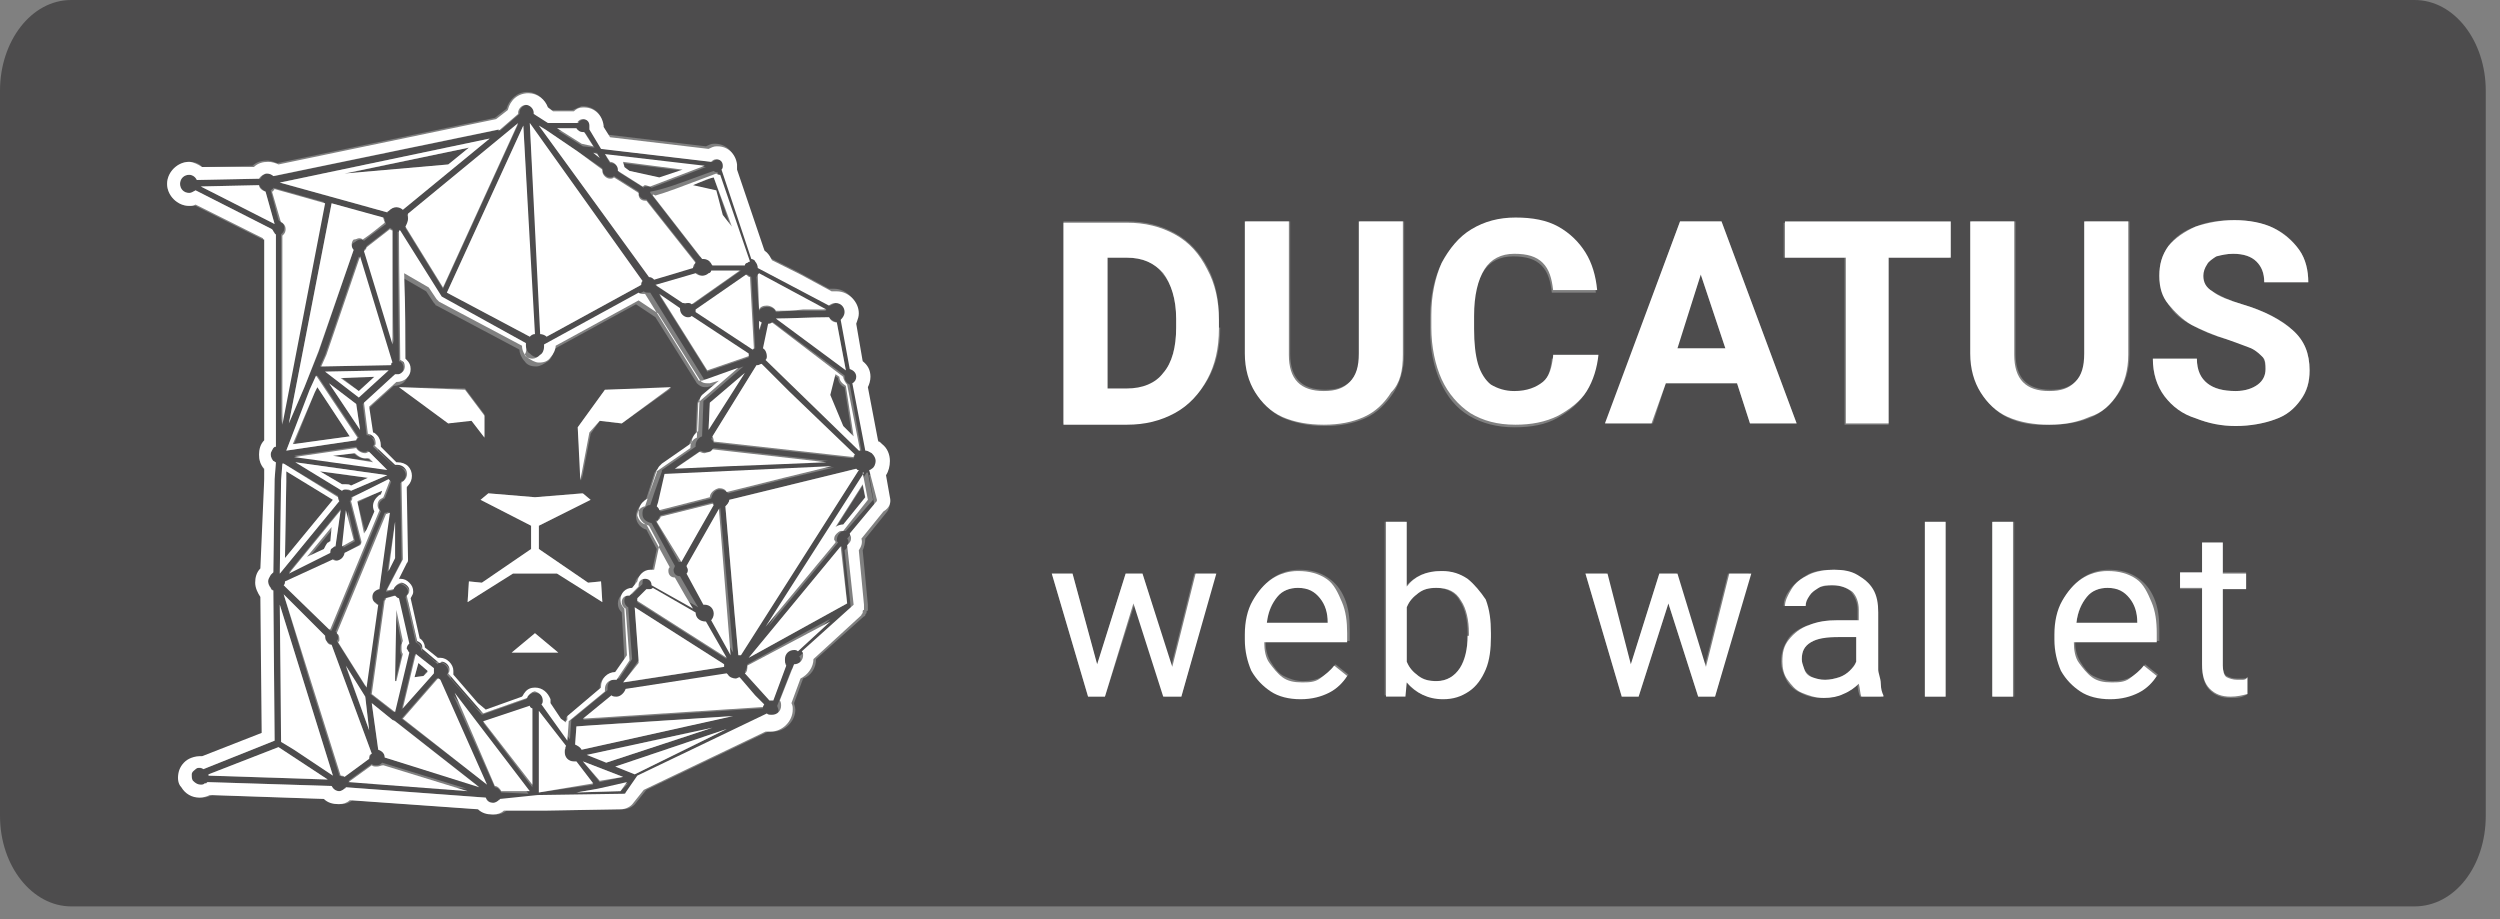<svg width="155" height="57" viewBox="0 0 155 57" fill="none" xmlns="http://www.w3.org/2000/svg">
<rect x="0" y="0" width="155" height="57" fill="#808080" stroke="none"/>
<path d="M19.837 29.223L21.202 30.025C21.282 30.025 21.363 30.025 21.443 30.025C21.523 30.025 21.684 30.025 21.764 30.106L22.808 29.624L19.837 29.223Z" fill="#4d4c4d"/>
<path d="M20.158 34.039C20.158 33.879 20.238 33.799 20.399 33.638C20.399 33.638 20.479 33.558 20.56 33.558L20.72 32.675L19.194 34.521L20.158 34.039Z" fill="#4d4c4d"/>
<path d="M21.122 23.362L22.246 24.245L23.21 23.362H21.122Z" fill="#4d4c4d"/>
<path d="M39.031 10.597L40.959 11.079L42.404 10.597L38.63 10.116C38.71 10.196 38.71 10.276 38.71 10.437L39.031 10.597Z" fill="#4d4c4d"/>
<path d="M22.567 28.42C22.326 28.42 22.085 28.259 21.925 28.099L20.56 28.259L22.969 28.58L22.728 28.339C22.728 28.42 22.648 28.42 22.567 28.42Z" fill="#4d4c4d"/>
<path d="M24.495 37.893L24.415 42.308H24.495L24.896 40.623C24.816 40.542 24.816 40.382 24.816 40.301C24.816 40.141 24.816 39.98 24.896 39.9L24.495 37.893Z" fill="#4d4c4d"/>
<path fill-rule="evenodd" clip-rule="evenodd" d="M34.052 43.432V43.673L34.694 44.637L35.016 44.877V44.797C35.016 44.763 35.016 44.743 35.022 44.726C35.03 44.702 35.05 44.683 35.096 44.637V44.556V44.476L37.184 42.71V42.63C37.184 42.148 37.586 41.746 38.067 41.746L38.71 40.863L38.549 37.973C38.389 37.813 38.308 37.652 38.308 37.411C38.308 37.01 38.63 36.689 39.031 36.689L39.352 36.287C39.352 35.886 39.674 35.565 40.155 35.565H40.396L40.718 34.039L40.075 32.835C39.754 32.755 39.433 32.434 39.433 32.032C39.433 31.791 39.513 31.551 39.674 31.39C39.714 31.35 39.774 31.31 39.834 31.27L39.834 31.27L39.834 31.27L39.834 31.27L39.834 31.27C39.895 31.23 39.955 31.189 39.995 31.149L40.557 29.383C40.557 29.303 40.637 29.223 40.718 29.142L40.878 28.982L42.725 27.697C42.725 27.376 42.886 27.135 43.127 26.975L43.207 25.128C43.207 24.968 43.288 24.807 43.368 24.727L44.412 23.844L43.85 24.004H43.689C43.529 24.004 43.368 23.924 43.207 23.763L40.637 19.669L39.433 18.866L34.293 21.676C34.293 21.917 34.212 22.238 33.971 22.399C33.731 22.559 33.49 22.72 33.249 22.72C32.927 22.72 32.687 22.639 32.526 22.399C32.365 22.238 32.205 21.917 32.205 21.676L27.065 18.947C27.065 18.947 26.984 18.947 26.984 18.866L26.904 18.786L26.422 18.063L24.896 17.18C24.896 19.107 24.896 21.435 24.977 22.479L25.057 22.559C25.218 22.72 25.298 22.88 25.298 23.121C25.298 23.362 25.218 23.523 25.057 23.683C24.896 23.844 24.655 23.924 24.415 23.924L22.728 25.449L22.969 27.055C23.009 27.095 23.049 27.115 23.089 27.135C23.13 27.155 23.17 27.175 23.21 27.215C23.37 27.376 23.451 27.617 23.451 27.858V27.938L24.415 28.901H24.495C24.736 28.901 24.977 28.982 25.137 29.142C25.459 29.463 25.459 30.025 25.137 30.346L25.057 30.427L25.137 34.922C25.137 35.003 25.137 35.083 25.057 35.163L24.575 36.127H24.655C24.896 36.127 25.057 36.207 25.218 36.368C25.378 36.528 25.459 36.689 25.459 36.93C25.459 37.09 25.378 37.251 25.298 37.331L25.86 39.82C26.101 39.98 26.181 40.141 26.181 40.382L26.984 41.024H27.065H27.145C27.547 41.024 27.948 41.345 27.948 41.827V42.068L29.474 43.834L29.956 44.235L32.205 43.432C32.205 43.352 32.285 43.272 32.365 43.191C32.526 43.031 32.687 42.951 32.927 42.951H33.008C33.65 42.63 33.971 42.951 34.052 43.432ZM37.505 24.165L41.601 24.084L38.549 26.252L37.184 26.091L36.622 26.894L36.06 29.785L35.819 26.493L37.505 24.165ZM24.736 24.004L27.788 26.252L29.153 25.931L30.036 27.055V25.69L28.832 24.084L24.736 24.004ZM28.992 37.331L29.073 36.047L29.876 36.127L32.927 34.039V32.594L29.795 30.989L30.277 30.587L33.168 30.828L36.06 30.587L36.541 30.989L33.409 32.594V34.039L36.461 36.127L37.264 36.047L37.344 37.331L34.534 35.484H33.168H31.803L28.992 37.331ZM33.168 39.258L31.723 40.462H34.614L33.168 39.258Z" fill="#4d4c4d"/>
<path d="M26.503 41.586L25.94 41.104L25.7 41.987L26.262 41.907L26.422 41.666C26.503 41.666 26.503 41.666 26.503 41.586C26.503 41.666 26.503 41.666 26.503 41.586Z" fill="#4d4c4d"/>
<path d="M20.64 30.989L17.749 29.223V29.865L17.668 34.601L20.64 30.989Z" fill="#4d4c4d"/>
<path d="M22.166 31.149L22.648 32.996L22.808 32.755L23.29 31.631C23.13 31.31 23.21 30.989 23.451 30.748C23.531 30.668 23.611 30.587 23.692 30.587L23.772 30.346L22.166 31.149C22.166 31.149 22.166 31.069 22.166 31.149Z" fill="#4d4c4d"/>
<path d="M19.676 24.004L19.515 24.325L18.231 27.537L21.684 27.055L19.676 24.004Z" fill="#4d4c4d"/>
<path d="M29.073 9.152L21.443 10.758L27.868 10.196L29.073 9.152Z" fill="#4d4c4d"/>
<path d="M44.733 13.327L45.295 14.049L44.251 10.999H44.171C43.85 11.159 43.368 11.32 42.806 11.48L44.251 11.801L44.733 13.327Z" fill="#4d4c4d"/>
<path d="M51.961 23.442L51.72 23.282L51.399 24.566L52.202 26.493L52.845 27.135L52.363 24.004C52.122 23.924 51.961 23.683 51.961 23.442Z" fill="#4d4c4d"/>
<path d="M51.8 32.755C51.961 32.675 52.122 32.594 52.282 32.594L53.648 30.908L53.487 30.106L51.8 32.755Z" fill="#4d4c4d"/>
<path fill-rule="evenodd" clip-rule="evenodd" d="M54.13 28.099C54.29 28.179 54.37 28.42 54.37 28.58C54.37 28.741 54.29 28.982 54.049 29.383C54.009 29.383 53.989 29.403 53.969 29.423C53.949 29.443 53.929 29.463 53.889 29.463L54.21 31.31C54.21 31.35 54.19 31.37 54.17 31.39C54.15 31.41 54.13 31.43 54.13 31.47L52.523 33.397C52.604 33.477 52.604 33.558 52.604 33.638C52.604 33.799 52.523 33.959 52.443 34.039L52.363 34.12L52.764 37.813L49.552 40.703C49.632 40.783 49.632 40.863 49.632 40.944C49.632 41.265 49.391 41.506 49.07 41.506L48.187 43.754C48.187 43.787 48.2 43.82 48.216 43.859C48.239 43.914 48.267 43.981 48.267 44.075C48.267 44.396 48.026 44.637 47.705 44.637C47.624 44.637 47.464 44.637 47.383 44.556L39.352 48.41L38.63 49.453C38.63 49.534 38.549 49.534 38.469 49.534L33.168 49.614L31 49.534C30.92 49.534 30.92 49.614 30.92 49.614C30.839 49.694 30.759 49.775 30.598 49.775C30.358 49.775 30.197 49.614 30.117 49.453L21.443 48.811L21.363 48.892C21.282 48.972 21.202 49.052 21.041 49.052C20.8 49.052 20.64 48.892 20.56 48.731L12.85 48.49C12.81 48.49 12.79 48.51 12.769 48.53C12.749 48.55 12.729 48.57 12.689 48.57C12.609 48.651 12.528 48.651 12.448 48.651C12.207 48.651 12.047 48.57 11.966 48.41C11.886 48.249 11.886 48.169 11.886 48.008C11.886 47.886 11.98 47.81 12.06 47.745C12.085 47.725 12.108 47.706 12.127 47.687C12.207 47.607 12.288 47.607 12.368 47.607C12.408 47.607 12.448 47.627 12.488 47.647C12.528 47.667 12.569 47.687 12.609 47.687L17.026 45.921L16.946 36.608L16.785 36.448C16.764 36.405 16.742 36.368 16.722 36.333L16.722 36.333C16.667 36.239 16.624 36.164 16.624 36.047C16.624 35.886 16.705 35.725 16.785 35.645C16.785 35.565 16.865 35.484 16.946 35.484L17.026 29.704L17.106 28.661C17.072 28.661 17.052 28.661 17.035 28.654C17.011 28.646 16.992 28.626 16.946 28.58C16.924 28.537 16.903 28.5 16.883 28.465C16.828 28.371 16.785 28.296 16.785 28.179C16.785 28.018 16.865 27.858 16.946 27.777C16.946 27.777 17.026 27.697 17.106 27.697V14.531L17.026 14.451C16.946 14.37 16.865 14.29 16.865 14.21L12.127 11.801C12.084 11.823 12.047 11.844 12.012 11.864C11.918 11.919 11.843 11.962 11.725 11.962C11.404 11.962 11.163 11.721 11.163 11.4C11.163 11.079 11.404 10.838 11.725 10.838C11.966 10.838 12.127 10.999 12.207 11.159L16.142 11.079C16.223 10.918 16.383 10.758 16.624 10.758C16.785 10.758 16.946 10.838 17.026 10.918L31 8.028V8.108L32.205 7.065V6.984C32.205 6.744 32.446 6.503 32.687 6.503C32.928 6.503 33.168 6.744 33.168 6.984V7.065L34.052 7.627H35.899V7.546C35.979 7.466 36.14 7.386 36.22 7.386C36.381 7.386 36.622 7.546 36.622 7.787C36.675 7.841 36.657 7.894 36.64 7.948C36.631 7.975 36.622 8.001 36.622 8.028L37.345 9.232L44.171 10.035C44.251 9.955 44.412 9.875 44.492 9.875C44.653 9.875 44.894 10.035 44.894 10.276C44.894 10.356 44.894 10.437 44.813 10.517L46.661 16.056C46.741 16.056 46.821 16.137 46.902 16.217C46.982 16.297 47.062 16.458 47.062 16.618L51.479 18.947C51.522 18.925 51.56 18.903 51.594 18.884C51.689 18.829 51.763 18.786 51.881 18.786C52.202 18.786 52.443 19.027 52.443 19.348C52.443 19.589 52.363 19.749 52.202 19.83L52.764 22.88C53.005 22.961 53.166 23.121 53.166 23.362C53.166 23.523 53.086 23.683 52.925 23.763L53.728 27.938C53.889 27.938 54.049 28.018 54.13 28.099ZM53.326 27.938H53.407L52.684 23.844C52.523 23.763 52.363 23.603 52.363 23.362V23.282L47.946 19.99C47.905 19.99 47.865 20.01 47.825 20.03C47.785 20.05 47.745 20.07 47.705 20.07L47.383 21.596C47.544 21.676 47.624 21.837 47.624 22.078C47.624 22.118 47.604 22.158 47.584 22.198C47.564 22.238 47.544 22.278 47.544 22.318L53.326 27.938ZM39.352 37.652L44.894 41.184V41.345L38.71 42.308V42.228L39.593 40.944V40.783L39.352 37.652ZM39.513 37.17V37.331L45.054 40.863L43.769 38.615H43.689C43.368 38.615 43.127 38.375 43.127 38.053L40.477 36.528C40.396 36.608 40.316 36.608 40.236 36.608H40.075L39.513 37.17ZM44.171 38.375C44.251 38.294 44.332 38.134 44.332 37.973C44.332 37.652 44.091 37.411 43.769 37.411H43.689L42.645 35.484C42.725 35.404 42.725 35.324 42.725 35.244C42.725 35.163 42.725 35.083 42.645 35.003L44.653 31.47L45.456 40.462L44.171 38.375ZM42.645 19.749C42.404 19.749 42.163 19.508 42.163 19.187L40.878 18.304L43.85 23.041L46.42 22.158V21.997L42.886 19.669C42.806 19.749 42.725 19.749 42.645 19.749ZM40.718 17.742L43.207 16.939C43.288 17.02 43.448 17.1 43.609 17.1C43.769 17.1 43.93 17.02 44.01 16.939C44.041 16.909 44.06 16.878 44.076 16.852C44.102 16.809 44.121 16.779 44.171 16.779H45.938L42.966 18.866C42.886 18.786 42.806 18.786 42.725 18.786C42.645 18.786 42.565 18.786 42.484 18.866L40.718 17.742ZM44.251 27.777L44.171 27.858C44.091 28.018 43.93 28.018 43.769 28.018C43.689 28.018 43.529 28.018 43.448 27.938L41.922 28.982L45.376 28.821L47.464 28.741L51.319 28.58L44.251 27.777ZM43.93 26.654L44.01 24.968L46.179 23.121L43.93 26.654ZM48.668 29.704L51.72 28.982L41.44 29.544L40.878 31.23L40.798 31.47C40.838 31.511 40.858 31.551 40.878 31.591C40.898 31.631 40.918 31.671 40.959 31.711L44.091 30.908C44.171 30.587 44.332 30.346 44.653 30.346C44.813 30.346 45.054 30.427 45.135 30.587L48.668 29.704ZM40.798 32.193C40.838 32.153 40.858 32.113 40.878 32.072C40.898 32.032 40.918 31.992 40.959 31.952L44.171 31.149L44.251 31.23L43.288 32.916L42.243 34.842H42.163H42.083L40.637 32.273C40.736 32.273 40.774 32.273 40.789 32.255C40.798 32.243 40.798 32.224 40.798 32.193ZM45.215 30.989C45.215 31.149 45.135 31.31 44.974 31.39L45.536 37.973L45.777 40.623H45.938L53.246 29.142H53.166L53.086 29.062L45.215 30.989ZM51.881 19.99L52.443 22.961L48.106 19.749C48.481 19.749 48.997 19.732 49.546 19.713L49.546 19.713C50.173 19.692 50.843 19.669 51.399 19.669C51.464 19.799 51.633 19.876 51.781 19.943C51.816 19.959 51.85 19.975 51.881 19.99ZM51.238 19.268L47.062 17.02C47.034 17.02 47.016 17.02 47.001 17.026C46.972 17.039 46.954 17.075 46.902 17.18L47.062 19.268C47.142 19.107 47.383 19.027 47.544 19.027C47.785 19.027 48.026 19.107 48.106 19.348H48.267C48.588 19.268 49.15 19.268 49.793 19.268H51.238ZM47.223 19.99L47.142 20.472V19.91C47.142 19.91 47.142 19.99 47.223 19.99ZM47.223 22.639C47.142 22.72 47.062 22.72 46.982 22.72L46.821 22.8L44.091 27.215C44.171 27.296 44.251 27.376 44.251 27.456L52.925 28.42C52.925 28.339 53.005 28.259 53.005 28.259L48.909 24.325L47.223 22.639ZM46.821 21.596C46.821 21.596 46.741 21.596 46.741 21.676L43.207 19.348V19.268V19.187L46.339 17.02C46.38 17.06 46.42 17.08 46.46 17.1C46.5 17.12 46.54 17.14 46.58 17.18L46.821 21.596ZM44.492 10.678C44.412 10.678 44.332 10.678 44.251 10.597C43.978 10.688 43.626 10.818 43.239 10.961L43.239 10.961L43.239 10.961L43.239 10.961C42.264 11.322 41.064 11.767 40.316 11.882V11.962L43.368 15.896H43.448C43.609 15.896 43.769 15.976 43.85 16.056C43.93 16.137 44.01 16.217 44.01 16.297H46.018C46.068 16.297 46.087 16.267 46.113 16.224C46.129 16.198 46.148 16.167 46.179 16.137C46.219 16.137 46.239 16.116 46.259 16.096C46.279 16.076 46.299 16.056 46.339 16.056L44.492 10.678ZM43.769 10.356L40.396 11.641C40.316 11.561 40.236 11.561 40.075 11.561C39.995 11.561 39.914 11.561 39.914 11.641L38.389 10.678V10.597C38.389 10.356 38.148 10.116 37.907 10.116H37.826L37.586 9.714L43.769 10.356ZM36.782 9.473L37.184 9.794L37.023 9.473H36.782ZM35.819 8.028C35.899 8.189 36.06 8.269 36.22 8.269H36.3L36.863 9.152L36.14 9.072L34.614 8.108L35.819 8.028ZM35.819 9.393L33.811 8.028L33.409 7.787L40.236 17.1H40.316C40.396 17.1 40.557 17.18 40.637 17.261L43.047 16.538C43.047 16.458 43.047 16.297 43.127 16.217L40.075 12.363H39.995C39.834 12.363 39.593 12.203 39.593 11.962V11.882L38.067 10.918C37.987 10.999 37.907 10.999 37.826 10.999C37.586 10.999 37.345 10.758 37.345 10.517V10.437L35.819 9.393ZM39.834 17.421C39.754 17.501 39.754 17.582 39.754 17.662L33.891 20.873C33.811 20.793 33.65 20.713 33.57 20.713L32.847 7.627L39.834 17.421ZM33.088 20.713L32.446 7.787L27.707 18.144L32.847 20.873C32.928 20.793 33.008 20.713 33.088 20.713ZM32.124 7.707L30.839 10.517L27.466 17.903L25.137 14.13C25.218 13.969 25.298 13.808 25.298 13.648C25.298 13.568 25.298 13.407 25.218 13.327L32.124 7.707ZM24.977 13.006L30.358 8.59L17.347 11.32L24.013 13.166L24.093 13.086C24.174 12.925 24.415 12.845 24.575 12.845C24.736 12.845 24.896 12.925 24.977 13.006ZM26.824 41.827L24.896 43.994L25.7 40.623L26.744 41.506V41.666C26.824 41.666 26.824 41.746 26.824 41.827ZM24.415 44.155L25.298 40.462C25.258 40.422 25.238 40.382 25.218 40.342C25.198 40.301 25.177 40.261 25.137 40.221C25.137 40.061 25.218 39.98 25.298 39.9L24.655 37.09C24.615 37.05 24.575 37.03 24.535 37.01C24.495 36.99 24.455 36.97 24.415 36.93L23.852 37.09C23.852 37.124 23.852 37.144 23.846 37.161C23.838 37.185 23.818 37.205 23.772 37.251L22.969 43.031L24.415 44.155ZM23.531 36.448C23.461 36.483 23.39 36.503 23.327 36.521C23.245 36.544 23.175 36.563 23.13 36.608C22.969 36.769 22.969 37.09 23.13 37.251C23.17 37.291 23.21 37.311 23.25 37.331C23.29 37.351 23.33 37.371 23.37 37.411L22.648 42.549L20.881 39.739C20.881 39.739 20.961 39.659 20.961 39.579C20.961 39.499 20.961 39.338 20.881 39.258C20.881 39.258 20.881 39.178 20.8 39.178L23.852 31.791C23.933 31.791 24.013 31.791 24.093 31.711L23.531 36.448ZM21.443 41.345L22.889 45.279L22.648 43.272L21.443 41.345ZM24.495 32.353V34.601L24.013 35.484L24.495 32.353ZM23.611 31.069C23.692 30.989 23.772 30.908 23.852 30.908L24.254 29.865L24.174 29.785L21.764 30.828C21.764 30.908 21.764 30.989 21.684 31.069L22.326 33.558C22.407 33.638 22.326 33.718 22.246 33.799L21.363 34.28C21.363 34.361 21.363 34.441 21.282 34.601C21.202 34.682 21.122 34.762 20.961 34.762C20.881 34.762 20.8 34.762 20.72 34.682L17.749 36.127C17.749 36.167 17.729 36.207 17.709 36.247C17.689 36.287 17.668 36.328 17.668 36.368L20.479 39.097H20.56L23.611 31.711C23.451 31.47 23.451 31.23 23.611 31.069ZM21.925 15.494L19.756 21.837L18.873 24.004L17.909 26.252L20.56 12.604L23.852 13.568C23.852 13.648 23.852 13.728 23.933 13.889C23.762 14.025 23.577 14.161 23.384 14.304L23.384 14.304L23.384 14.304L23.384 14.304C23.122 14.497 22.845 14.701 22.567 14.932C22.487 14.852 22.407 14.852 22.326 14.852C22.246 14.852 22.085 14.932 22.005 15.013C21.764 15.093 21.764 15.334 21.925 15.494ZM19.676 23.282L19.275 24.165L17.749 27.938L22.085 27.296C22.085 27.246 22.116 27.227 22.159 27.201C22.185 27.185 22.215 27.166 22.246 27.135L19.676 23.282ZM20.961 30.748C20.961 30.828 20.961 30.908 21.041 30.989L17.347 35.565L17.427 29.865L17.508 28.821C17.508 28.821 17.588 28.821 17.588 28.741L20.961 30.748ZM21.202 30.427C21.282 30.346 21.363 30.346 21.443 30.346C21.476 30.346 21.509 30.36 21.549 30.376C21.604 30.399 21.67 30.427 21.764 30.427L24.013 29.463L18.311 28.661L21.202 30.427ZM22.005 33.558L21.282 33.959L21.604 31.711L22.005 33.558ZM20.8 33.799L21.122 31.551L17.909 35.484L20.479 34.2C20.479 34.12 20.56 33.959 20.64 33.879C20.64 33.879 20.72 33.799 20.8 33.799ZM18.231 28.259L22.085 27.697C22.166 27.858 22.326 28.018 22.567 28.018C22.648 28.018 22.728 28.018 22.808 27.938L23.933 29.062L18.231 28.259ZM22.085 25.048L20.399 23.763L22.326 26.654L22.085 25.048ZM22.246 24.646L20.158 23.041L24.093 22.961L22.246 24.646ZM20.158 21.997L19.837 22.72L24.174 22.639C24.174 22.559 24.254 22.479 24.254 22.479L22.246 15.896L20.158 21.997ZM22.567 15.494C22.648 15.414 22.728 15.334 22.728 15.254C22.891 15.123 23.08 14.98 23.279 14.829L23.279 14.829C23.572 14.607 23.887 14.368 24.174 14.13C24.214 14.13 24.234 14.15 24.254 14.17C24.274 14.19 24.294 14.21 24.334 14.21C24.334 15.735 24.334 19.348 24.415 21.275L22.567 15.494ZM16.062 11.48L12.448 11.561L17.026 13.889L16.464 11.882C16.303 11.801 16.142 11.641 16.062 11.48ZM16.785 11.801C16.816 11.771 16.846 11.752 16.872 11.736C16.915 11.709 16.946 11.691 16.946 11.641L20.078 12.524L17.427 26.252V14.531L17.508 14.451C17.668 14.29 17.668 13.969 17.508 13.808C17.468 13.768 17.427 13.748 17.387 13.728C17.347 13.708 17.307 13.688 17.267 13.648L16.785 11.801ZM12.93 48.008V48.089L20.319 48.33L17.267 46.322L12.93 48.008ZM18.231 46.483L17.508 46.001L17.347 37.492L20.64 48.089L18.231 46.483ZM21.162 48.129C21.202 48.149 21.242 48.169 21.282 48.169L22.889 47.045C22.889 46.965 22.969 46.804 23.049 46.724L20.56 39.98C20.399 39.9 20.319 39.82 20.238 39.739C20.158 39.659 20.158 39.499 20.158 39.418L17.588 36.849L19.194 42.228L21.041 48.089C21.082 48.089 21.122 48.109 21.162 48.129ZM23.049 47.366C23.13 47.447 23.21 47.447 23.37 47.447C23.531 47.447 23.611 47.366 23.692 47.286L28.912 48.892L23.692 48.57L21.604 48.41L23.049 47.366ZM23.451 46.483C23.692 46.563 23.852 46.724 23.852 46.965L29.635 48.731L24.415 44.637H24.334L23.049 43.593L23.451 46.483ZM24.896 44.556L27.065 42.068H27.225L30.117 48.57L24.896 44.556ZM30.679 48.811C30.839 48.811 31 48.972 31.08 49.132L32.767 49.213L28.109 43.111L30.679 48.811ZM29.956 44.797L32.847 43.834L33.008 43.994V47.366V48.811L29.956 44.797ZM32.767 43.111C32.847 43.031 33.008 42.951 33.168 42.951C33.438 42.951 33.594 43.12 33.732 43.269C33.759 43.298 33.785 43.326 33.811 43.352C33.811 43.432 33.811 43.513 33.731 43.593L35.337 45.841L35.417 44.717V44.637L37.666 42.79V42.63C37.666 42.308 37.907 42.068 38.228 42.068H38.389L39.192 40.863L38.951 37.652C38.79 37.572 38.71 37.411 38.71 37.251C38.71 37.01 38.87 36.849 39.111 36.849H39.192L39.834 36.207V36.127C39.834 35.886 39.995 35.725 40.236 35.725C40.477 35.725 40.637 35.886 40.637 36.127L43.288 37.652L42.806 36.849L42.163 35.725C41.922 35.725 41.762 35.565 41.762 35.324C41.762 35.284 41.782 35.244 41.802 35.203C41.822 35.163 41.842 35.123 41.842 35.083L40.396 32.434C40.075 32.353 39.834 32.193 39.834 31.872C39.834 31.711 39.834 31.551 39.995 31.47L39.995 31.47C40.075 31.39 40.155 31.31 40.316 31.31L40.557 30.587L41.039 29.223V29.142L43.127 27.697V27.617C43.127 27.376 43.288 27.135 43.529 27.055L43.609 24.968C43.609 24.887 43.609 24.807 43.689 24.807L46.098 22.72L43.85 23.523H43.769C43.689 23.523 43.609 23.523 43.609 23.442L40.316 18.144H40.236C40.075 18.144 39.995 18.144 39.914 18.063L34.052 21.275V21.435C34.052 21.596 33.971 21.756 33.811 21.917C33.731 22.078 33.49 22.158 33.329 22.158C33.168 22.158 33.008 22.078 32.847 21.917C32.687 21.837 32.606 21.596 32.606 21.435V21.275L27.306 18.465L24.736 14.37H24.655C24.655 15.377 24.679 17.291 24.701 19.031L24.701 19.032C24.719 20.483 24.736 21.814 24.736 22.399C24.77 22.399 24.79 22.399 24.807 22.405C24.831 22.413 24.85 22.433 24.896 22.479C25.057 22.639 25.057 22.961 24.896 23.121C24.816 23.201 24.736 23.282 24.575 23.282H24.415L22.487 25.048L22.728 26.975C22.889 26.975 22.969 27.055 23.049 27.135C23.13 27.215 23.21 27.376 23.21 27.537C23.21 27.537 23.13 27.617 23.13 27.697L24.415 28.901H24.575C24.736 28.901 24.896 28.982 24.977 29.062C25.218 29.303 25.218 29.624 24.977 29.865C24.977 29.865 24.896 29.945 24.816 29.945L24.896 34.682V34.762L23.933 36.608V36.689L24.334 36.608C24.374 36.568 24.394 36.528 24.415 36.488C24.435 36.448 24.455 36.408 24.495 36.368C24.575 36.287 24.736 36.207 24.816 36.207C24.896 36.207 25.057 36.287 25.137 36.368C25.218 36.448 25.298 36.528 25.298 36.689C25.298 36.849 25.218 36.93 25.137 37.01L25.78 39.82C25.94 39.9 26.101 40.061 26.101 40.221V40.301L27.145 41.184C27.145 41.104 27.225 41.104 27.306 41.104C27.547 41.104 27.788 41.345 27.788 41.586C27.788 41.666 27.788 41.746 27.707 41.827L29.876 44.316L32.606 43.352C32.646 43.312 32.666 43.272 32.687 43.232C32.707 43.191 32.727 43.151 32.767 43.111ZM33.409 44.075L35.096 46.403C35.016 46.483 34.935 46.644 35.016 46.804C35.016 47.125 35.257 47.366 35.578 47.366H35.738L36.782 48.651L33.409 49.132V44.075ZM36.14 47.206L37.184 48.49L38.63 48.169L36.14 47.206ZM36.381 46.804L44.171 45.118L37.586 47.286L36.381 46.804ZM35.738 49.132L38.469 49.052L38.951 48.57L37.184 48.892L35.738 49.132ZM39.352 48.008L38.148 47.527L45.054 45.199L39.352 48.008ZM35.658 46.162C35.819 46.162 35.979 46.322 36.06 46.483L45.376 44.396L36.782 44.958L35.738 45.038L35.658 46.162ZM47.303 43.914L36.14 44.637L37.907 43.191C37.987 43.272 38.067 43.272 38.228 43.272C38.469 43.272 38.71 43.111 38.79 42.79L45.054 41.827L45.135 41.907C45.295 42.068 45.456 42.148 45.617 42.148C45.697 42.148 45.777 42.148 45.858 42.068L46.821 43.191L47.383 43.754C47.303 43.754 47.303 43.834 47.303 43.914ZM49.271 40.261C49.311 40.281 49.351 40.301 49.391 40.301L51.479 38.375L50.114 39.097L46.339 41.184C46.339 41.345 46.259 41.506 46.179 41.666L47.705 43.352H47.865H47.946L48.749 41.184C48.668 41.104 48.588 40.944 48.588 40.783C48.588 40.462 48.829 40.221 49.15 40.221C49.19 40.221 49.231 40.241 49.271 40.261ZM50.194 38.696L46.42 40.783L52.122 33.879H52.202L52.523 37.411L50.194 38.696ZM52.363 32.916H52.443L54.13 30.989L53.808 29.303H53.728L47.624 38.856L51.961 33.638C51.881 33.558 51.881 33.558 51.881 33.477C51.881 33.317 51.961 33.156 52.041 33.076C52.122 32.996 52.202 32.916 52.363 32.916Z" fill="#4d4c4d"/>
<path d="M80.472 36.448C79.909 36.448 79.508 36.608 79.186 37.01C78.865 37.411 78.624 37.973 78.544 38.615H82.319V38.535C82.319 37.973 82.158 37.411 81.837 37.01C81.516 36.608 81.114 36.448 80.472 36.448Z" fill="#4d4c4d"/>
<path d="M69.871 15.976H68.666V24.165H69.871C70.834 24.165 71.637 23.844 72.119 23.201C72.601 22.559 72.922 21.596 72.922 20.392V19.83C72.922 18.625 72.681 17.662 72.119 17.02C71.637 16.297 70.834 15.976 69.871 15.976Z" fill="#4d4c4d"/>
<path d="M130.666 36.448C130.104 36.448 129.702 36.608 129.381 37.01C129.06 37.411 128.819 37.973 128.738 38.615H132.513V38.535C132.513 37.973 132.352 37.411 132.031 37.01C131.71 36.608 131.308 36.448 130.666 36.448Z" fill="#4d4c4d"/>
<path d="M105.448 17.02L103.922 21.596H106.974L105.448 17.02Z" fill="#4d4c4d"/>
<path d="M89.065 36.448C88.583 36.448 88.262 36.528 87.94 36.769C87.619 37.01 87.378 37.251 87.218 37.652V41.024C87.378 41.425 87.619 41.666 87.94 41.907C88.262 42.148 88.663 42.228 89.065 42.228C89.707 42.228 90.189 41.987 90.51 41.425C90.832 40.863 90.992 40.221 90.992 39.418V39.258C90.992 38.455 90.832 37.732 90.51 37.251C90.269 36.769 89.707 36.448 89.065 36.448Z" fill="#4d4c4d"/>
<path fill-rule="evenodd" clip-rule="evenodd" d="M4.417 0H149.699C152.189 0 154.117 2.569 154.117 5.62V50.578C154.117 53.709 152.189 56.197 149.699 56.197H4.417C2.008 56.197 0 53.709 0 50.578V5.62C0 2.569 1.927 0 4.417 0ZM106.01 13.728H104.163L99.585 26.252H102.477L103.28 23.763H107.697L108.5 26.252H111.391L106.733 13.728H106.01ZM55.013 31.711L53.648 33.397C53.648 33.638 53.567 33.959 53.487 34.12L53.808 37.492V37.572V37.732V37.813C53.808 37.813 53.808 37.893 53.728 37.893V37.973C53.728 38.013 53.708 38.033 53.688 38.053C53.668 38.074 53.648 38.094 53.648 38.134C53.648 38.134 53.648 38.214 53.567 38.214L50.596 40.863C50.596 41.425 50.275 41.907 49.793 42.068L49.231 43.593C49.231 43.626 49.244 43.673 49.261 43.728L49.261 43.728C49.283 43.806 49.311 43.9 49.311 43.994C49.311 44.717 48.668 45.359 47.946 45.359H47.624L40.075 48.972L39.433 49.775C39.272 50.016 38.951 50.176 38.63 50.176L34.052 50.256H33.57H33.249H32.928H32.446H31.402C31.241 50.417 31 50.497 30.759 50.497H30.679C30.358 50.497 30.036 50.417 29.795 50.176L21.845 49.614C21.684 49.775 21.443 49.855 21.202 49.855H21.122C20.8 49.855 20.479 49.775 20.238 49.534L13.171 49.293C13.01 49.373 12.769 49.453 12.528 49.453C12.047 49.453 11.645 49.213 11.404 48.811C11.243 48.49 11.163 48.169 11.243 47.848C11.324 47.527 11.565 47.206 11.886 47.045C12.047 46.965 12.288 46.885 12.528 46.885H12.689L16.383 45.439L16.303 37.01C16.062 36.769 15.982 36.448 15.982 36.127C15.982 35.806 16.142 35.484 16.303 35.244L16.383 29.785V29.142C16.223 28.901 16.062 28.58 16.062 28.259C16.062 27.938 16.223 27.617 16.383 27.376V14.932C16.383 14.932 16.383 14.852 16.303 14.852L12.127 12.765H11.725C11.003 12.765 10.36 12.123 10.36 11.4C10.36 10.678 11.003 10.035 11.725 10.035C12.047 10.035 12.368 10.116 12.528 10.356L15.661 10.276C15.902 10.035 16.223 9.955 16.544 9.955C16.735 9.955 16.875 10.005 17.045 10.066C17.09 10.082 17.136 10.099 17.186 10.116L30.679 7.306L31.402 6.744C31.562 6.182 32.044 5.7 32.687 5.7C33.249 5.7 33.731 6.101 33.891 6.583L34.212 6.824H35.497C35.578 6.784 35.678 6.744 35.779 6.704L35.779 6.704C35.879 6.663 35.979 6.623 36.06 6.583H36.14C36.782 6.583 37.345 7.065 37.345 7.707V7.787L37.666 8.349L43.769 9.072C43.93 8.992 44.091 8.911 44.251 8.911H44.332C44.974 8.911 45.536 9.393 45.536 10.035V10.356L47.223 15.334C47.254 15.364 47.284 15.383 47.31 15.4C47.353 15.426 47.383 15.445 47.383 15.494C47.544 15.655 47.624 15.816 47.705 15.976L48.026 16.137L48.829 16.538L49.471 16.859L51.399 17.903H51.72C52.443 17.903 53.086 18.545 53.086 19.268C53.086 19.509 53.005 19.749 52.925 19.91L53.326 22.238C53.648 22.479 53.808 22.8 53.808 23.201C53.808 23.392 53.758 23.532 53.697 23.702C53.681 23.747 53.664 23.793 53.648 23.844L54.29 27.215C54.33 27.256 54.37 27.276 54.411 27.296C54.451 27.316 54.491 27.336 54.531 27.376C54.852 27.697 55.013 28.018 55.013 28.42C55.013 28.741 54.933 29.062 54.772 29.303L55.013 30.668C55.254 31.149 55.174 31.47 55.013 31.711ZM72.36 43.192H73.243L75.332 35.565H74.047L72.601 41.345L70.834 35.565H70.674H69.79L68.023 41.265L66.497 35.565H65.212L67.461 43.192H67.702H68.505L70.352 37.411L72.2 43.192H72.36ZM75.653 20.311C75.653 21.515 75.412 22.559 74.93 23.442C74.448 24.325 73.725 25.048 72.922 25.53C72.039 26.011 71.075 26.252 69.951 26.252H67.14H65.935V13.728H68.666H69.871C70.995 13.728 71.959 13.969 72.842 14.451C73.725 14.932 74.368 15.655 74.85 16.538C75.332 17.421 75.573 18.465 75.573 19.669V20.311H75.653ZM78.464 39.739H83.604H83.684V39.017C83.684 38.294 83.604 37.652 83.363 37.09C83.122 36.528 82.8 36.127 82.319 35.806C81.837 35.484 81.275 35.324 80.552 35.324C79.99 35.324 79.427 35.484 78.946 35.806C78.464 36.127 78.062 36.608 77.741 37.17C77.42 37.732 77.259 38.455 77.259 39.258V39.579C77.259 40.301 77.339 40.944 77.661 41.506C77.902 42.068 78.303 42.469 78.865 42.79C79.427 43.111 79.99 43.272 80.712 43.272C81.435 43.272 81.997 43.111 82.479 42.87C82.961 42.63 83.282 42.228 83.604 41.827L82.8 41.184C82.56 41.586 82.238 41.827 81.917 41.987C81.596 42.148 81.275 42.228 80.793 42.228C80.311 42.228 79.909 42.068 79.588 41.907C79.267 41.746 79.026 41.425 78.785 41.024C78.544 40.623 78.464 40.221 78.464 39.739ZM84.648 25.931C83.925 26.252 83.122 26.413 82.158 26.413C81.194 26.413 80.391 26.252 79.588 25.931C78.865 25.61 78.303 25.048 77.902 24.406C77.5 23.763 77.259 22.961 77.259 21.997V13.728H79.99V21.917C79.99 23.442 80.712 24.165 82.158 24.165C82.881 24.165 83.363 24.004 83.764 23.603C84.085 23.201 84.326 22.639 84.326 21.837V13.728H87.057V21.917C87.057 22.88 86.816 23.683 86.415 24.325C85.933 25.048 85.371 25.61 84.648 25.931ZM92.036 41.425C92.277 40.863 92.358 40.141 92.358 39.418H92.277V39.338C92.277 38.535 92.197 37.813 91.956 37.251C91.715 36.689 91.394 36.207 90.912 35.886C90.43 35.565 89.948 35.404 89.306 35.404C88.422 35.404 87.7 35.725 87.137 36.368V32.353H85.852V43.111H87.057L87.137 42.228C87.7 42.951 88.422 43.272 89.386 43.272C90.028 43.272 90.51 43.111 90.992 42.79C91.474 42.469 91.795 41.987 92.036 41.425ZM96.534 25.931C95.811 26.332 94.927 26.493 93.883 26.493C92.839 26.493 91.876 26.252 91.073 25.77C90.269 25.289 89.707 24.566 89.306 23.683C88.904 22.8 88.663 21.676 88.663 20.472V19.669C88.663 18.465 88.904 17.341 89.306 16.458C89.707 15.575 90.35 14.852 91.153 14.37C91.956 13.889 92.839 13.648 93.883 13.648C94.927 13.648 95.811 13.809 96.534 14.21C97.257 14.611 97.819 15.093 98.22 15.816C98.622 16.458 98.863 17.261 98.943 18.144H96.212C96.132 17.421 95.972 16.859 95.57 16.458C95.168 16.056 94.606 15.896 93.803 15.896C93 15.896 92.358 16.217 91.956 16.859C91.554 17.501 91.314 18.465 91.314 19.749V20.552C91.314 21.435 91.394 22.158 91.554 22.72C91.715 23.282 91.956 23.683 92.358 24.004C92.759 24.245 93.161 24.406 93.803 24.406C94.606 24.406 95.168 24.245 95.57 23.844C95.972 23.523 96.132 22.961 96.212 22.238H98.943C98.863 23.121 98.622 23.844 98.22 24.486C97.819 25.048 97.257 25.53 96.534 25.931ZM105.448 43.192H106.332L108.42 35.565H107.135L105.689 41.345L103.922 35.565H103.762H102.878L101.111 41.265L99.585 35.565H98.3L100.549 43.192H100.79H101.593L103.44 37.411L105.288 43.192H105.448ZM116.611 43.192H115.326C115.246 43.031 115.166 42.71 115.166 42.389C114.925 42.71 114.604 42.87 114.202 43.031C113.801 43.192 113.399 43.272 112.997 43.272C112.516 43.272 112.034 43.192 111.632 42.951C111.231 42.79 110.909 42.469 110.749 42.148C110.588 41.827 110.427 41.425 110.427 41.024C110.427 40.462 110.588 40.061 110.829 39.659C111.07 39.258 111.472 39.017 112.034 38.776C112.516 38.615 113.158 38.455 113.881 38.455H115.166V37.813C115.166 37.331 115.005 37.01 114.764 36.689C114.523 36.448 114.122 36.287 113.56 36.287C113.293 36.287 113.082 36.342 112.835 36.407C112.784 36.42 112.731 36.434 112.676 36.448C112.355 36.528 112.194 36.689 112.114 36.93C112.084 37.02 112.042 37.099 112.002 37.176L112.002 37.176C111.935 37.303 111.873 37.422 111.873 37.572H110.588C110.588 37.17 110.749 36.849 110.99 36.528C111.231 36.207 111.632 35.886 112.034 35.645C112.435 35.404 112.997 35.324 113.64 35.324C114.202 35.324 114.684 35.404 115.085 35.645C115.487 35.886 115.808 36.127 116.049 36.528C116.29 36.93 116.37 37.411 116.37 37.973V41.506C116.37 41.746 116.37 42.068 116.451 42.309C116.488 42.421 116.508 42.552 116.527 42.675C116.549 42.815 116.569 42.946 116.611 43.031V43.192ZM119.342 43.191H120.627V32.353H119.342V43.191ZM120.868 15.976H117.093V26.332H114.363V15.976H110.588V13.809H117.013H120.868V15.976ZM123.598 43.191H124.883V32.353H123.598V43.191ZM124.562 25.931C123.839 25.61 123.277 25.048 122.876 24.406C122.474 23.763 122.233 22.961 122.233 21.997V13.728H124.964V21.917C124.964 23.442 125.687 24.165 127.132 24.165C127.855 24.165 128.337 24.004 128.738 23.603C129.14 23.201 129.301 22.639 129.301 21.837V13.728H132.031V21.917C132.031 22.88 131.79 23.683 131.389 24.325C130.987 24.968 130.425 25.53 129.702 25.851C128.979 26.172 128.176 26.332 127.212 26.332C126.088 26.413 125.285 26.252 124.562 25.931ZM128.658 39.739H133.798H133.878V39.017C133.878 38.294 133.798 37.652 133.557 37.09C133.316 36.528 132.995 36.127 132.513 35.806C132.031 35.484 131.469 35.324 130.746 35.324C130.184 35.324 129.622 35.484 129.14 35.806C128.658 36.127 128.256 36.608 127.935 37.17C127.614 37.732 127.453 38.455 127.453 39.258V39.579C127.453 40.301 127.534 40.944 127.855 41.506C128.096 42.068 128.497 42.469 129.06 42.79C129.622 43.111 130.184 43.272 130.907 43.272C131.63 43.272 132.192 43.111 132.674 42.87C133.155 42.63 133.477 42.228 133.798 41.827L132.995 41.184C132.754 41.586 132.433 41.827 132.111 41.987C131.79 42.148 131.469 42.228 130.987 42.228C130.505 42.228 130.104 42.068 129.782 41.907C129.461 41.746 129.22 41.425 128.979 41.024C128.738 40.623 128.658 40.221 128.658 39.739ZM138.295 43.272C137.733 43.272 137.332 43.111 137.01 42.79C136.689 42.469 136.528 41.987 136.528 41.265V36.528H135.163V35.565H136.528V33.638H137.813V35.484H139.259V36.448H137.813V41.184C137.813 41.586 137.894 41.827 138.054 41.907C138.215 41.987 138.376 42.068 138.697 42.068H139.018C139.098 42.068 139.259 42.068 139.339 41.987V43.031C139.018 43.272 138.697 43.272 138.295 43.272ZM139.018 18.866C138.215 18.625 137.573 18.304 137.171 18.063C136.769 17.823 136.529 17.501 136.529 17.1C136.529 16.859 136.609 16.618 136.769 16.378C136.8 16.346 136.831 16.313 136.863 16.277C136.998 16.13 137.153 15.961 137.412 15.896C137.653 15.816 138.054 15.735 138.456 15.735C139.098 15.735 139.58 15.896 139.902 16.217C140.223 16.538 140.383 16.939 140.383 17.501H143.114C143.114 16.779 142.953 16.056 142.552 15.494C142.15 14.932 141.668 14.451 140.946 14.13C140.223 13.809 139.42 13.648 138.536 13.648C137.653 13.648 136.85 13.728 136.127 14.049C135.404 14.29 134.842 14.691 134.44 15.254C134.039 15.816 133.878 16.458 133.878 17.1C133.878 17.742 134.119 18.304 134.44 18.866C134.762 19.428 135.244 19.83 135.886 20.151C136.448 20.472 137.171 20.793 138.054 21.034C138.777 21.194 139.259 21.435 139.58 21.596C139.982 21.756 140.223 21.997 140.303 22.158C140.383 22.318 140.464 22.559 140.464 22.88C140.464 23.282 140.303 23.603 139.982 23.844C139.661 24.084 139.259 24.245 138.617 24.245C137.894 24.245 137.251 24.084 136.85 23.763C136.448 23.442 136.207 22.961 136.207 22.238H133.477C133.477 23.201 133.718 23.924 134.199 24.566C134.681 25.128 135.324 25.61 136.127 25.931C136.93 26.252 137.733 26.413 138.617 26.413C139.5 26.413 140.303 26.252 141.026 26.011C141.749 25.77 142.231 25.289 142.632 24.807C143.034 24.325 143.194 23.683 143.194 22.961C143.194 21.917 142.873 21.114 142.15 20.472C141.508 19.83 140.383 19.268 139.018 18.866Z" fill="#4d4c4d"/>
<path d="M112.275 39.82C111.873 40.061 111.712 40.382 111.712 40.863C111.712 41.104 111.793 41.345 111.873 41.506C111.953 41.666 112.114 41.827 112.355 41.987C112.596 42.148 112.837 42.148 113.158 42.148C113.479 42.148 113.72 42.068 114.041 41.987C114.282 41.907 114.523 41.746 114.684 41.586C114.845 41.425 115.005 41.184 115.085 41.024V39.418H114.041C113.319 39.418 112.676 39.579 112.275 39.82Z" fill="#4d4c4d"/>
<path d="M43.769 38.535C43.368 38.535 43.127 38.294 43.127 37.973L40.477 36.448C40.396 36.528 40.316 36.528 40.236 36.528C40.155 36.528 40.155 36.528 40.075 36.528L39.513 37.09C39.513 37.17 39.513 37.17 39.513 37.251L45.054 40.783L43.769 38.535Z" fill="white"/>
<path d="M21.443 41.265L22.889 45.279L22.648 43.192L21.443 41.265Z" fill="white"/>
<path d="M38.63 42.308C38.63 42.308 38.71 42.308 38.63 42.308L44.894 41.345C44.894 41.265 44.894 41.265 44.894 41.184L39.352 37.652L39.593 40.944C39.593 41.024 39.593 41.024 39.593 41.104L38.63 42.308Z" fill="white"/>
<path d="M44.572 31.551L42.565 35.083C42.565 35.163 42.645 35.244 42.645 35.324C42.645 35.404 42.645 35.484 42.565 35.565L43.609 37.492H43.689C44.01 37.492 44.251 37.732 44.251 38.053C44.251 38.214 44.171 38.375 44.091 38.455L45.295 40.623L44.572 31.551Z" fill="white"/>
<path d="M46.42 22.078C46.42 21.997 46.42 21.997 46.42 21.917L42.886 19.589C42.806 19.669 42.725 19.669 42.645 19.669C42.404 19.669 42.163 19.428 42.163 19.187V19.107L40.878 18.224L43.85 22.961L46.42 22.078Z" fill="white"/>
<path fill-rule="evenodd" clip-rule="evenodd" d="M24.495 36.93C24.575 37.01 24.655 37.09 24.736 37.09L25.378 39.9C25.298 39.98 25.218 40.061 25.218 40.221C25.258 40.261 25.278 40.301 25.298 40.342C25.318 40.382 25.338 40.422 25.378 40.462L24.495 44.155L23.049 43.031L23.852 37.251C23.852 37.251 23.933 37.17 23.933 37.09L24.495 36.93ZM24.575 42.228L24.977 40.542C24.896 40.462 24.896 40.301 24.896 40.141C24.896 39.98 24.896 39.9 24.977 39.739L24.575 37.813L24.495 42.228H24.575Z" fill="white"/>
<path d="M25.298 13.568C25.298 13.728 25.218 13.889 25.137 14.049L27.466 17.823L30.839 10.437L32.124 7.627L25.298 13.246C25.298 13.407 25.298 13.487 25.298 13.568Z" fill="white"/>
<path d="M42.645 18.786C42.725 18.786 42.806 18.786 42.886 18.866L45.858 16.779H44.091C44.091 16.859 44.01 16.939 43.93 16.939C43.85 17.02 43.689 17.1 43.529 17.1C43.368 17.1 43.207 17.02 43.127 16.939L40.637 17.662L42.324 18.786C42.484 18.786 42.565 18.786 42.645 18.786Z" fill="white"/>
<path d="M24.495 32.353L24.093 35.404L24.495 34.601V32.353Z" fill="white"/>
<path d="M23.933 31.872L20.881 39.258C20.881 39.258 20.881 39.258 20.961 39.338C21.041 39.418 21.041 39.579 21.041 39.659C21.041 39.739 21.041 39.739 20.961 39.82L22.728 42.63L23.451 37.492C23.37 37.492 23.29 37.411 23.21 37.331C23.049 37.17 23.049 36.849 23.21 36.689C23.29 36.608 23.451 36.528 23.531 36.528V36.448L24.174 31.792C24.093 31.792 24.013 31.872 23.933 31.872Z" fill="white"/>
<path fill-rule="evenodd" clip-rule="evenodd" d="M47.865 19.99L52.282 23.362C52.282 23.523 52.443 23.763 52.523 23.844L53.326 27.938H53.246L47.464 22.318C47.544 22.238 47.544 22.158 47.544 22.078C47.544 21.917 47.464 21.676 47.303 21.596L47.624 20.07C47.705 20.07 47.785 20.07 47.865 19.99ZM52.282 26.413L52.925 27.055L52.443 23.924C52.202 23.763 52.041 23.603 52.041 23.362L51.8 23.201L51.479 24.486L52.282 26.413Z" fill="white"/>
<path fill-rule="evenodd" clip-rule="evenodd" d="M24.977 43.914L25.78 40.542L26.904 41.425V41.586V41.746L24.977 43.914ZM25.7 41.987L26.262 41.907L26.503 41.666V41.586L25.94 41.104L25.7 41.987Z" fill="white"/>
<path d="M42.243 34.842L43.288 32.996L44.251 31.31L44.171 31.23L40.959 32.032C40.959 32.113 40.878 32.193 40.798 32.273L40.718 32.353L42.243 34.842C42.163 34.842 42.163 34.842 42.243 34.842Z" fill="white"/>
<path d="M43.127 19.187C43.127 19.268 43.127 19.268 43.127 19.348L46.661 21.676L46.741 21.596L46.5 17.18C46.42 17.18 46.339 17.1 46.259 17.02L43.127 19.187Z" fill="white"/>
<path d="M44.251 27.376L52.925 28.339C52.925 28.259 52.925 28.259 53.005 28.179L48.909 24.245L47.223 22.559C47.142 22.559 47.062 22.639 46.982 22.639H46.902L44.171 27.055C44.251 27.215 44.251 27.296 44.251 27.376Z" fill="white"/>
<path d="M47.223 19.99C47.142 19.99 47.142 19.91 47.062 19.91V20.472L47.223 19.99Z" fill="white"/>
<path d="M40.798 31.149L40.718 31.39C40.798 31.47 40.878 31.551 40.878 31.631L44.01 30.828C44.01 30.587 44.251 30.346 44.572 30.266C44.813 30.266 44.974 30.346 45.054 30.507L48.588 29.624L51.56 28.901L41.2 29.383L40.798 31.149Z" fill="white"/>
<path d="M52.443 22.961L51.881 19.99C51.64 19.99 51.479 19.83 51.399 19.669C50.355 19.669 48.909 19.749 48.106 19.749L52.443 22.961Z" fill="white"/>
<path d="M45.777 40.623C45.858 40.623 45.858 40.623 45.938 40.623L53.246 29.142C53.246 29.142 53.246 29.142 53.166 29.142L53.086 29.062L45.215 30.989C45.215 31.149 45.054 31.31 44.974 31.39L45.536 37.973L45.777 40.623Z" fill="white"/>
<path d="M47.544 18.947C47.785 18.947 48.026 19.107 48.106 19.268C48.187 19.268 48.187 19.268 48.267 19.268C48.668 19.268 49.15 19.268 49.793 19.187C50.355 19.187 50.837 19.187 51.238 19.187L47.062 16.939L46.982 17.02L47.062 19.187C47.142 19.027 47.303 18.947 47.544 18.947Z" fill="white"/>
<path fill-rule="evenodd" clip-rule="evenodd" d="M43.529 16.056L40.477 12.123C40.477 12.092 40.477 12.073 40.486 12.066C40.501 12.054 40.539 12.073 40.637 12.123C41.268 11.95 42.473 11.492 43.432 11.127C43.815 10.981 44.16 10.85 44.412 10.758C44.492 10.838 44.572 10.838 44.653 10.838L46.5 16.217C46.42 16.217 46.339 16.297 46.339 16.297C46.259 16.297 46.179 16.378 46.179 16.458H44.171C44.131 16.418 44.111 16.378 44.091 16.337C44.071 16.297 44.05 16.257 44.01 16.217C43.93 16.137 43.769 16.056 43.609 16.056H43.529ZM45.376 14.049L44.251 10.999C43.957 11.057 43.619 11.203 43.301 11.339C43.186 11.389 43.073 11.438 42.966 11.48L44.412 11.801L44.813 13.327L45.376 14.049Z" fill="white"/>
<path d="M33.891 20.873L39.754 17.662C39.754 17.582 39.754 17.501 39.834 17.421L32.847 7.627L33.49 20.713C33.65 20.713 33.811 20.793 33.891 20.873Z" fill="white"/>
<path d="M32.847 20.873C32.928 20.793 33.008 20.713 33.168 20.713L32.446 7.787L27.707 18.144L32.847 20.873Z" fill="white"/>
<path d="M44.01 24.968L43.93 26.654L46.179 23.121L44.01 24.968Z" fill="white"/>
<path d="M40.236 17.18C40.396 17.18 40.477 17.261 40.557 17.341L42.966 16.618C42.966 16.458 43.047 16.378 43.127 16.297L40.075 12.444C40.075 12.444 40.075 12.444 39.995 12.444C39.754 12.444 39.593 12.283 39.593 12.042V11.962L38.067 10.999C37.987 11.079 37.907 11.079 37.826 11.079C37.586 11.079 37.345 10.838 37.345 10.597V10.517L35.819 9.393L33.811 8.028L33.409 7.787L40.236 17.18C40.236 17.18 40.155 17.18 40.236 17.18Z" fill="white"/>
<path d="M43.689 28.099C43.529 28.099 43.448 28.018 43.368 28.018L41.842 29.062L45.295 28.901L47.383 28.821L51.238 28.661L44.171 27.858C44.171 27.938 44.091 27.938 44.091 27.938C44.091 28.018 43.93 28.018 43.689 28.099C43.769 28.099 43.769 28.099 43.689 28.099Z" fill="white"/>
<path d="M36.782 9.072L36.22 8.189C36.22 8.189 36.22 8.189 36.14 8.189C35.979 8.189 35.819 8.108 35.738 7.948H34.534L36.06 8.911L36.782 9.072Z" fill="white"/>
<path fill-rule="evenodd" clip-rule="evenodd" d="M38.308 10.517C38.308 10.276 38.067 10.035 37.826 10.035L37.505 9.554L43.689 10.276L40.316 11.561C40.276 11.561 40.216 11.54 40.155 11.52C40.095 11.5 40.035 11.48 39.995 11.48C39.955 11.48 39.935 11.5 39.914 11.52C39.894 11.54 39.874 11.561 39.834 11.561L38.308 10.597V10.517ZM40.878 10.999L42.324 10.517L38.63 10.035C38.63 10.075 38.65 10.136 38.67 10.196C38.69 10.256 38.71 10.316 38.71 10.356L39.031 10.597L40.878 10.999Z" fill="white"/>
<path d="M37.184 9.794L37.023 9.554L36.782 9.473L37.184 9.794Z" fill="white"/>
<path fill-rule="evenodd" clip-rule="evenodd" d="M24.575 12.845C24.415 12.845 24.254 12.925 24.093 13.086C24.013 13.086 24.013 13.166 24.013 13.166L17.347 11.32L30.358 8.59L24.977 13.006C24.896 12.925 24.736 12.845 24.575 12.845ZM27.788 10.196L29.073 9.152L21.363 10.758L27.788 10.196Z" fill="white"/>
<path fill-rule="evenodd" clip-rule="evenodd" d="M33.57 43.673C33.65 43.593 33.65 43.513 33.65 43.432C33.65 43.191 33.49 42.951 33.168 42.87C33.088 42.87 32.928 42.951 32.847 43.031C32.767 43.111 32.687 43.191 32.687 43.272L29.956 44.235L27.788 41.746C27.868 41.666 27.868 41.586 27.868 41.506C27.868 41.265 27.627 41.024 27.386 41.024C27.386 41.024 27.306 41.104 27.225 41.104L26.181 40.221V40.141C26.181 39.9 26.021 39.82 25.86 39.739L25.218 36.93C25.298 36.849 25.378 36.769 25.378 36.608C25.378 36.448 25.298 36.368 25.218 36.287C25.137 36.207 24.977 36.127 24.896 36.127C24.816 36.127 24.655 36.207 24.575 36.287C24.495 36.368 24.415 36.448 24.415 36.528L24.013 36.608V36.528L24.977 34.682V34.601L24.896 29.865C24.977 29.865 24.977 29.865 25.057 29.785C25.298 29.544 25.298 29.223 25.057 28.982C24.977 28.901 24.816 28.821 24.655 28.821H24.495L23.21 27.617C23.29 27.617 23.29 27.537 23.29 27.456C23.29 27.296 23.21 27.135 23.13 27.055C23.049 26.975 22.889 26.894 22.808 26.894L22.567 24.968L24.495 23.201H24.655C24.736 23.201 24.816 23.201 24.977 23.041C25.137 22.88 25.137 22.559 24.977 22.399C24.936 22.399 24.916 22.378 24.896 22.358C24.876 22.338 24.856 22.318 24.816 22.318C24.816 21.741 24.8 20.45 24.782 19.028C24.76 17.287 24.736 15.351 24.736 14.29H24.816L27.386 18.384L32.606 21.275V21.435C32.606 21.474 32.611 21.513 32.616 21.553C32.63 21.674 32.647 21.806 32.537 21.98C32.411 21.799 32.365 21.617 32.365 21.435L27.225 18.706L27.145 18.625L27.065 18.545L26.583 17.823L25.057 16.939C25.137 18.947 25.137 21.194 25.137 22.238L25.218 22.318C25.378 22.479 25.459 22.639 25.459 22.88C25.459 23.121 25.378 23.282 25.218 23.442C25.057 23.603 24.816 23.683 24.575 23.683L22.889 25.208L23.13 26.814C23.21 26.814 23.29 26.894 23.37 26.975C23.531 27.135 23.611 27.376 23.611 27.617V27.697L24.575 28.661H24.655C24.896 28.661 25.137 28.741 25.298 28.901C25.619 29.223 25.619 29.785 25.298 30.106L25.218 30.186L25.298 34.682C25.298 34.762 25.298 34.842 25.218 34.922L24.736 35.886H24.816C25.057 35.886 25.218 35.966 25.378 36.127C25.539 36.287 25.619 36.448 25.619 36.689C25.619 36.806 25.576 36.881 25.522 36.975C25.502 37.01 25.48 37.047 25.459 37.09L26.021 39.579C26.181 39.659 26.342 39.9 26.342 40.141L27.145 40.783H27.225H27.306C27.707 40.783 28.109 41.184 28.109 41.586V41.827L29.635 43.593L30.117 43.994L32.365 43.191C32.405 43.151 32.425 43.111 32.446 43.071C32.466 43.031 32.486 42.991 32.526 42.951C32.687 42.71 32.928 42.63 33.168 42.63C33.65 42.63 33.971 42.951 34.132 43.352V43.593L34.775 44.556L35.096 44.797V44.717C35.176 44.637 35.176 44.637 35.176 44.556V44.476V44.396L37.264 42.63V42.549C37.264 42.068 37.666 41.666 38.148 41.666L38.87 40.623L38.71 37.732C38.549 37.572 38.469 37.411 38.469 37.17C38.469 36.769 38.79 36.448 39.192 36.448L39.513 36.047C39.593 35.645 39.914 35.324 40.316 35.324H40.557L40.85 33.934L41.521 35.163C41.44 35.244 41.44 35.324 41.44 35.404C41.44 35.645 41.601 35.806 41.842 35.806L42.484 36.93L42.966 37.732L40.396 36.287C40.396 36.047 40.236 35.886 39.995 35.886C39.754 35.886 39.593 36.047 39.593 36.287V36.368L39.031 36.93H38.951C38.71 36.93 38.549 37.09 38.549 37.331C38.549 37.492 38.63 37.652 38.79 37.732L39.031 40.944L38.228 42.148H38.067C37.746 42.148 37.505 42.389 37.505 42.71V42.87L35.257 44.717V44.797L35.176 45.921L33.57 43.673ZM40.09 32.541C40.138 32.564 40.187 32.582 40.236 32.594L40.878 33.799L40.85 33.934L40.09 32.541ZM40.033 32.512C40.047 32.513 40.061 32.514 40.075 32.514L40.09 32.541C40.071 32.532 40.052 32.522 40.033 32.512ZM39.604 31.642C39.597 31.691 39.593 31.741 39.593 31.791C39.593 32.107 39.792 32.373 40.033 32.512C39.807 32.486 39.589 32.255 39.513 31.952C39.513 31.84 39.552 31.727 39.604 31.642ZM40.155 30.908L39.995 31.39C39.914 31.39 39.754 31.47 39.674 31.551C39.65 31.575 39.626 31.606 39.604 31.642C39.63 31.454 39.707 31.276 39.834 31.149C39.914 31.069 39.995 30.989 40.155 30.908ZM42.848 27.483C42.82 27.552 42.806 27.624 42.806 27.697V27.777L40.718 29.223V29.303L40.236 30.668L40.155 30.908L40.718 29.142C40.758 29.102 40.778 29.062 40.798 29.022C40.818 28.982 40.838 28.942 40.878 28.901L41.039 28.741L42.848 27.483ZM42.888 27.401C42.887 27.419 42.886 27.438 42.886 27.456L42.848 27.483C42.859 27.455 42.872 27.427 42.888 27.401ZM43.221 26.782L43.207 27.135C43.069 27.181 42.958 27.28 42.888 27.401C42.903 27.137 43.031 26.931 43.221 26.782ZM43.368 24.887C43.288 24.968 43.288 24.968 43.288 25.048L43.221 26.782C43.242 26.765 43.265 26.749 43.288 26.734L43.368 24.887ZM43.42 23.603C43.429 23.603 43.439 23.603 43.448 23.603H43.529L45.777 22.8L43.368 24.887C43.368 24.727 43.448 24.566 43.529 24.486L44.572 23.603L44.01 23.763H43.85C43.653 23.763 43.51 23.71 43.42 23.603ZM40.705 19.366L40.798 19.428L43.368 23.523C43.383 23.552 43.4 23.579 43.42 23.603C43.35 23.602 43.288 23.593 43.288 23.523L40.705 19.366ZM40.705 19.366L39.593 18.625L34.453 21.435C34.453 21.676 34.293 21.997 34.132 22.158C33.971 22.399 33.731 22.479 33.409 22.479C33.168 22.479 32.928 22.318 32.687 22.158C32.683 22.154 32.679 22.15 32.675 22.146C32.779 22.207 32.909 22.238 33.008 22.238C33.168 22.238 33.329 22.158 33.49 21.997C33.65 21.917 33.731 21.676 33.731 21.515V21.355L39.593 18.144C39.674 18.224 39.834 18.224 39.914 18.224H39.995L40.705 19.366ZM32.675 22.146C32.611 22.108 32.557 22.059 32.526 21.997C32.53 21.991 32.533 21.986 32.537 21.98C32.575 22.036 32.621 22.091 32.675 22.146Z" fill="white"/>
<path d="M33.008 43.914C32.928 43.914 32.847 43.834 32.847 43.754L29.956 44.717L33.008 48.651V47.206V43.914Z" fill="white"/>
<path d="M35.738 47.206C35.658 47.206 35.658 47.206 35.578 47.206C35.257 47.206 35.016 46.965 35.016 46.644C35.016 46.483 35.016 46.403 35.096 46.242L33.409 44.075V49.132L36.782 48.57L35.738 47.206Z" fill="white"/>
<path d="M37.184 48.41L38.63 48.169L36.14 47.206L37.184 48.41Z" fill="white"/>
<path d="M23.37 47.527C23.21 47.527 23.13 47.527 23.049 47.447L21.604 48.49L23.692 48.651L28.992 49.052L23.772 47.447C23.611 47.447 23.531 47.527 23.37 47.527Z" fill="white"/>
<path d="M27.145 42.068L24.977 44.556L30.197 48.651L27.306 42.148C27.225 42.068 27.145 42.068 27.145 42.068Z" fill="white"/>
<path d="M36.381 46.804L37.586 47.286L44.171 45.118L36.381 46.804Z" fill="white"/>
<path d="M30.679 48.731C30.839 48.731 31 48.892 31.08 49.052H32.847L28.189 42.951L30.679 48.731Z" fill="white"/>
<path fill-rule="evenodd" clip-rule="evenodd" d="M53.505 29.4L53.567 29.303H53.487L53.505 29.4ZM53.505 29.4L47.464 38.856L51.8 33.638C51.8 33.604 51.8 33.584 51.794 33.567C51.786 33.543 51.766 33.524 51.72 33.477C51.72 33.317 51.72 33.237 51.881 33.076C52.041 32.916 52.122 32.916 52.202 32.916H52.282L53.808 30.989L53.505 29.4ZM51.8 32.675C51.881 32.594 52.122 32.514 52.282 32.514L53.648 30.828L53.487 30.025L51.8 32.675Z" fill="white"/>
<path d="M37.104 48.892L35.738 49.132L38.469 49.052L38.87 48.49L37.104 48.892Z" fill="white"/>
<path d="M46.339 41.265C46.339 41.425 46.339 41.666 46.179 41.746L47.705 43.432C47.785 43.432 47.785 43.432 47.865 43.432H47.946L48.749 41.265C48.668 41.184 48.668 41.024 48.668 40.863C48.668 40.542 48.909 40.301 49.231 40.301C49.311 40.301 49.391 40.301 49.471 40.382L51.479 38.535L50.114 39.258L46.339 41.265Z" fill="white"/>
<path fill-rule="evenodd" clip-rule="evenodd" d="M54.933 29.463L55.174 30.828C55.254 31.149 55.174 31.47 54.772 31.711L53.407 33.397C53.487 33.638 53.407 33.879 53.246 34.12L53.567 37.492V37.572V37.732V37.813C53.487 37.813 53.487 37.893 53.487 37.893V37.973C53.487 38.013 53.467 38.033 53.447 38.053C53.427 38.074 53.407 38.094 53.407 38.134L53.326 38.214L50.435 40.863C50.435 41.345 50.114 41.827 49.632 42.068L49.07 43.593C49.15 43.754 49.15 43.834 49.15 43.994C49.15 44.717 48.508 45.359 47.785 45.359H47.464L39.914 48.972L39.272 49.775C39.111 50.016 38.79 50.176 38.469 50.176L33.891 50.256H33.409H33.088H32.767H32.285H31.241C31.08 50.417 30.839 50.497 30.598 50.497H30.518C30.197 50.497 29.876 50.417 29.635 50.176L21.684 49.614C21.523 49.775 21.282 49.855 21.041 49.855H20.961C20.64 49.855 20.319 49.775 20.078 49.534L13.01 49.293C12.85 49.373 12.609 49.453 12.368 49.453C11.886 49.453 11.485 49.213 11.243 48.811C11.003 48.57 11.003 48.169 11.083 47.848C11.163 47.527 11.404 47.206 11.725 47.045C11.886 46.965 12.127 46.885 12.368 46.885H12.528L16.223 45.439L16.142 37.01C15.982 36.769 15.821 36.448 15.821 36.127C15.821 35.806 15.902 35.484 16.142 35.244L16.383 29.704V29.062C16.142 28.821 16.062 28.5 16.062 28.179C16.062 27.858 16.142 27.537 16.383 27.296V14.852C16.303 14.852 16.303 14.772 16.303 14.772L12.127 12.684C11.966 12.765 11.886 12.765 11.725 12.765C11.003 12.765 10.36 12.123 10.36 11.4C10.36 10.678 11.003 10.035 11.725 10.035C11.966 10.035 12.288 10.196 12.528 10.356H15.741C15.982 10.116 16.303 10.035 16.624 10.035C16.865 10.035 17.106 10.116 17.267 10.196L30.759 7.386L31.482 6.824C31.642 6.182 32.124 5.78 32.767 5.78C33.329 5.78 33.811 6.182 33.971 6.663L34.293 6.904H35.578C35.738 6.744 35.899 6.663 36.14 6.663H36.22C36.863 6.663 37.345 7.145 37.425 7.787V7.868L37.826 8.51L43.93 9.232C44.091 9.152 44.251 9.072 44.412 9.072H44.492C45.135 9.072 45.617 9.554 45.697 10.196V10.517L47.383 15.494C47.383 15.544 47.414 15.563 47.456 15.589C47.483 15.605 47.513 15.624 47.544 15.655C47.705 15.816 47.785 15.976 47.865 16.137L48.187 16.297L48.99 16.699L49.632 17.02L51.56 18.063H51.881C52.604 18.063 53.246 18.706 53.246 19.428C53.246 19.619 53.196 19.759 53.135 19.929C53.119 19.973 53.102 20.02 53.086 20.07L53.487 22.399C53.808 22.639 53.969 22.961 53.969 23.362C53.969 23.603 53.889 23.844 53.808 24.004L54.451 27.376C54.531 27.376 54.611 27.456 54.692 27.537C55.013 27.777 55.174 28.179 55.174 28.58C55.174 28.901 55.093 29.223 54.933 29.463ZM54.364 31.06C54.37 31.043 54.37 31.023 54.37 30.989L53.889 29.142C53.969 29.142 54.049 29.062 54.049 29.062C54.21 28.982 54.29 28.741 54.29 28.58C54.29 28.42 54.21 28.259 54.049 28.099C54.006 28.077 53.969 28.056 53.934 28.036C53.84 27.981 53.765 27.938 53.648 27.938L52.845 23.763C53.005 23.683 53.086 23.523 53.086 23.362C53.086 23.121 52.925 22.961 52.684 22.88L52.122 19.83C52.282 19.669 52.363 19.508 52.363 19.348C52.363 19.027 52.122 18.786 51.8 18.786C51.64 18.786 51.479 18.866 51.399 18.947L46.982 16.618C46.982 16.458 46.902 16.297 46.821 16.217C46.821 16.137 46.661 16.056 46.58 16.056L44.733 10.517C44.813 10.437 44.813 10.356 44.813 10.276C44.813 10.035 44.653 9.875 44.412 9.875C44.251 9.875 44.171 9.955 44.091 10.035L37.264 9.232L36.541 8.028V7.787C36.541 7.546 36.381 7.386 36.14 7.386C35.979 7.386 35.899 7.466 35.819 7.546V7.627H33.971L33.088 7.065V6.984C33.088 6.744 32.847 6.503 32.606 6.503C32.365 6.503 32.124 6.744 32.124 6.984V7.065L30.92 8.108V8.028L16.946 10.918C16.865 10.838 16.705 10.758 16.544 10.758C16.383 10.758 16.142 10.918 16.062 11.079L12.207 11.159C12.127 10.999 11.966 10.838 11.725 10.838C11.404 10.838 11.163 11.079 11.163 11.4C11.163 11.721 11.404 11.962 11.725 11.962C11.843 11.962 11.918 11.919 12.012 11.864C12.047 11.844 12.084 11.823 12.127 11.801L16.865 14.21C16.905 14.25 16.925 14.29 16.946 14.33C16.966 14.37 16.986 14.411 17.026 14.451C17.026 14.451 17.026 14.531 17.106 14.531V27.697C17.072 27.697 17.052 27.697 17.035 27.703C17.011 27.712 16.992 27.731 16.946 27.777C16.924 27.82 16.903 27.858 16.883 27.892C16.828 27.987 16.785 28.061 16.785 28.179C16.785 28.339 16.865 28.5 16.946 28.58C16.986 28.58 17.006 28.6 17.026 28.62C17.046 28.64 17.066 28.661 17.106 28.661L17.026 29.704L16.946 35.484L16.785 35.645C16.764 35.688 16.742 35.725 16.722 35.76C16.667 35.854 16.624 35.929 16.624 36.047C16.624 36.207 16.705 36.368 16.785 36.448C16.785 36.528 16.865 36.608 16.946 36.608L17.026 45.921L12.609 47.687C12.528 47.607 12.448 47.607 12.368 47.607C12.288 47.607 12.207 47.607 12.127 47.687C12.108 47.706 12.085 47.725 12.06 47.745C11.98 47.81 11.886 47.886 11.886 48.008C11.886 48.169 11.886 48.33 11.966 48.41C12.127 48.57 12.288 48.651 12.448 48.651C12.528 48.651 12.609 48.651 12.689 48.57C12.769 48.57 12.85 48.57 12.85 48.49L20.56 48.731C20.64 48.892 20.8 49.052 21.041 49.052C21.122 49.052 21.282 48.972 21.363 48.892C21.443 48.892 21.443 48.811 21.443 48.811L30.117 49.453C30.197 49.694 30.358 49.775 30.598 49.775C30.679 49.775 30.839 49.694 30.92 49.614C31 49.614 31 49.534 31 49.534L33.329 49.293L38.63 49.213C38.71 49.213 38.79 49.213 38.79 49.132L39.513 48.089L47.544 44.235C47.624 44.316 47.705 44.316 47.865 44.316C48.187 44.316 48.428 44.075 48.428 43.754C48.428 43.673 48.428 43.513 48.347 43.432L49.231 41.184C49.552 41.184 49.793 40.944 49.793 40.623C49.793 40.542 49.793 40.462 49.712 40.382L52.925 37.492L52.523 33.799L52.604 33.718C52.764 33.558 52.764 33.477 52.764 33.317C52.764 33.277 52.744 33.237 52.724 33.197C52.704 33.156 52.684 33.116 52.684 33.076L54.29 31.149C54.336 31.103 54.356 31.084 54.364 31.06Z" fill="white"/>
<path d="M52.122 33.879L46.42 40.783L50.194 38.696L52.523 37.411L52.122 33.879C52.202 33.879 52.202 33.879 52.122 33.879Z" fill="white"/>
<path d="M39.352 48.008L45.054 45.199L38.148 47.527L39.352 48.008Z" fill="white"/>
<path d="M45.858 41.987C45.777 41.987 45.697 42.068 45.617 42.068C45.456 42.068 45.215 41.987 45.135 41.827L45.054 41.746L38.79 42.71C38.71 42.951 38.469 43.192 38.228 43.192C38.148 43.192 37.987 43.192 37.907 43.111L36.14 44.556L47.303 43.834C47.303 43.754 47.383 43.673 47.383 43.673L46.821 43.111L45.858 41.987Z" fill="white"/>
<path d="M35.738 45.038L35.658 46.162C35.819 46.242 35.979 46.322 36.06 46.483L45.456 44.396L36.863 44.958L35.738 45.038Z" fill="white"/>
<path d="M24.334 44.637L23.049 43.593L23.451 46.483C23.692 46.563 23.852 46.724 23.852 46.965L29.715 48.811L24.495 44.717L24.334 44.637Z" fill="white"/>
<path fill-rule="evenodd" clip-rule="evenodd" d="M17.427 29.785L17.508 28.741H17.588L20.961 30.828C20.961 30.909 20.961 30.989 21.041 31.069L17.347 35.565L17.427 29.785ZM17.749 29.223V29.865L17.668 34.601L20.64 30.989L17.749 29.223Z" fill="white"/>
<path fill-rule="evenodd" clip-rule="evenodd" d="M21.202 30.427L18.311 28.661L24.013 29.463L21.764 30.427C21.684 30.346 21.523 30.346 21.443 30.346C21.363 30.346 21.282 30.346 21.202 30.427ZM21.202 30.025H21.443C21.523 30.025 21.684 30.025 21.764 30.106L22.808 29.624L19.837 29.223L21.202 30.025Z" fill="white"/>
<path d="M21.202 33.879L21.925 33.477L21.443 31.631L21.202 33.879Z" fill="white"/>
<path fill-rule="evenodd" clip-rule="evenodd" d="M20.64 33.959C20.479 34.039 20.479 34.12 20.479 34.28L17.909 35.565L21.122 31.631L20.8 33.879C20.72 33.879 20.72 33.879 20.64 33.959ZM20.399 33.598C20.419 33.578 20.439 33.558 20.479 33.558L20.56 32.675L19.034 34.521L20.078 34.039L20.078 34.039C20.158 33.879 20.238 33.718 20.319 33.638C20.359 33.638 20.379 33.618 20.399 33.598Z" fill="white"/>
<path d="M22.246 14.772C22.326 14.772 22.407 14.772 22.487 14.852C22.969 14.531 23.451 14.13 23.852 13.808C23.852 13.728 23.772 13.648 23.772 13.487L20.56 12.604L17.909 26.252L18.873 24.004L19.756 21.756L21.925 15.494C21.764 15.334 21.764 15.013 21.925 14.852C22.085 14.852 22.166 14.772 22.246 14.772Z" fill="white"/>
<path fill-rule="evenodd" clip-rule="evenodd" d="M21.764 31.069C21.845 30.989 21.845 30.908 21.845 30.828L24.093 29.704L24.174 29.785L23.772 30.828C23.732 30.868 23.692 30.888 23.651 30.908C23.611 30.928 23.571 30.949 23.531 30.989C23.37 31.149 23.37 31.47 23.531 31.631L20.479 39.017H20.399L17.588 36.287C17.668 36.207 17.668 36.127 17.668 36.047L20.64 34.682C20.72 34.762 20.8 34.762 20.881 34.762C20.961 34.762 21.122 34.682 21.202 34.601C21.282 34.521 21.363 34.361 21.363 34.28L22.326 33.799C22.407 33.718 22.407 33.638 22.407 33.558L21.764 31.069ZM23.37 30.828C23.451 30.748 23.531 30.668 23.611 30.668L23.692 30.427L22.166 31.069V31.149L22.567 33.076L22.728 32.835L23.21 31.711C23.049 31.39 23.13 31.069 23.37 30.828Z" fill="white"/>
<path fill-rule="evenodd" clip-rule="evenodd" d="M22.085 27.777C22.166 27.938 22.407 28.099 22.648 28.099C22.688 28.099 22.728 28.078 22.768 28.058C22.808 28.038 22.848 28.018 22.889 28.018L24.013 29.142L18.231 28.339L22.085 27.777ZM22.005 28.099L20.64 28.259L23.13 28.661L22.889 28.42H22.648C22.407 28.42 22.166 28.259 22.005 28.099Z" fill="white"/>
<path fill-rule="evenodd" clip-rule="evenodd" d="M22.085 27.296L17.749 27.938L19.194 24.165L19.596 23.282L22.166 27.135C22.166 27.135 22.085 27.215 22.085 27.296ZM19.676 24.004L19.516 24.325L18.15 27.537L21.684 27.055L19.676 24.004Z" fill="white"/>
<path d="M20.399 23.763L22.326 26.654L22.085 25.048L20.399 23.763Z" fill="white"/>
<path d="M17.588 13.889C17.749 14.049 17.749 14.37 17.588 14.531L17.508 14.611V26.332L20.158 12.604L17.026 11.721C16.946 11.801 16.946 11.882 16.865 11.882L17.427 13.809C17.427 13.728 17.508 13.809 17.588 13.889Z" fill="white"/>
<path d="M16.062 11.48L12.448 11.561L17.026 13.889L16.464 11.882C16.223 11.801 16.062 11.641 16.062 11.48Z" fill="white"/>
<path d="M12.93 48.008V48.089L20.319 48.33L17.267 46.322L12.93 48.008Z" fill="white"/>
<path d="M17.427 46.001L18.231 46.483L20.64 48.089L17.347 37.492L17.427 46.001Z" fill="white"/>
<path d="M24.334 14.29C24.254 14.29 24.174 14.21 24.174 14.21C23.772 14.531 23.13 15.013 22.728 15.334C22.728 15.414 22.648 15.494 22.567 15.575L24.334 21.355C24.334 19.428 24.334 15.816 24.334 14.29Z" fill="white"/>
<path d="M22.889 47.045C22.889 46.885 22.889 46.804 23.049 46.724L20.56 39.98C20.399 39.98 20.319 39.9 20.238 39.739C20.158 39.659 20.158 39.499 20.158 39.418L17.588 36.849L19.275 42.228L21.122 48.089C21.202 48.089 21.282 48.089 21.363 48.169L22.889 47.045Z" fill="white"/>
<path fill-rule="evenodd" clip-rule="evenodd" d="M22.246 24.646L20.158 23.041L24.093 22.961L22.246 24.646ZM21.122 23.442L22.246 24.245L23.21 23.362L21.122 23.442Z" fill="white"/>
<path d="M24.334 22.479C24.334 22.479 24.334 22.399 24.334 22.479L22.326 15.896L20.238 21.997L19.917 22.72L24.254 22.639C24.254 22.559 24.254 22.479 24.334 22.479Z" fill="white"/>
<path d="M30.036 27.135V25.77L28.832 24.165L24.736 24.004L27.788 26.252L29.233 26.091L30.036 27.135Z" fill="white"/>
<path d="M36.541 26.814L37.184 26.091L38.549 26.252L41.601 24.004L37.505 24.165L35.819 26.493L35.979 29.785L36.541 26.814Z" fill="white"/>
<path d="M33.168 35.565H34.534L37.344 37.331L37.264 36.047L36.461 36.127L33.409 34.039V32.594L36.622 30.989L36.14 30.587L33.168 30.828L30.277 30.587L29.795 30.989L32.928 32.594V34.039L29.876 36.127L29.073 36.047L28.992 37.331L31.803 35.565H33.168Z" fill="white"/>
<path d="M33.168 39.258L31.723 40.462H34.614L33.168 39.258Z" fill="white"/>
<path fill-rule="evenodd" clip-rule="evenodd" d="M69.871 13.808C70.995 13.808 71.959 14.049 72.842 14.531C73.725 15.013 74.368 15.735 74.85 16.699C75.332 17.582 75.573 18.625 75.573 19.83V20.392C75.573 21.596 75.332 22.639 74.85 23.523C74.368 24.406 73.725 25.128 72.842 25.61C71.959 26.091 70.995 26.332 69.871 26.332H67.14H65.935V13.808H68.666H69.871ZM72.119 23.121C72.681 22.479 72.922 21.515 72.922 20.311V19.749C72.922 18.545 72.601 17.582 72.119 16.939C71.557 16.297 70.834 15.976 69.871 15.976H68.666V24.084H69.871C70.834 24.084 71.637 23.763 72.119 23.121Z" fill="white"/>
<path d="M86.977 21.997V13.728H84.246V21.917C84.246 22.72 84.085 23.282 83.684 23.683C83.282 24.084 82.8 24.245 82.078 24.245C80.632 24.245 79.909 23.523 79.909 21.997V13.728H77.179V21.917C77.179 22.88 77.42 23.683 77.821 24.325C78.223 24.968 78.785 25.53 79.508 25.851C80.231 26.172 81.114 26.332 82.078 26.332C83.041 26.332 83.845 26.172 84.567 25.851C85.29 25.53 85.852 24.968 86.254 24.325C86.816 23.763 86.977 22.961 86.977 21.997Z" fill="white"/>
<path d="M96.293 22.078C96.212 22.8 96.052 23.362 95.65 23.683C95.249 24.004 94.686 24.245 93.883 24.245C93.321 24.245 92.839 24.084 92.438 23.844C92.117 23.603 91.795 23.121 91.635 22.559C91.474 21.997 91.394 21.275 91.394 20.392V19.589C91.394 18.304 91.635 17.341 92.036 16.699C92.438 16.056 93.08 15.735 93.883 15.735C94.686 15.735 95.249 15.896 95.65 16.297C96.052 16.699 96.212 17.261 96.293 17.983H99.023C98.943 17.1 98.702 16.297 98.3 15.655C97.899 15.013 97.337 14.451 96.614 14.049C95.891 13.648 95.008 13.487 93.964 13.487C92.92 13.487 92.036 13.728 91.233 14.21C90.43 14.692 89.868 15.414 89.386 16.297C88.984 17.18 88.743 18.304 88.743 19.509V20.311C88.743 21.515 88.984 22.639 89.386 23.523C89.788 24.406 90.43 25.128 91.153 25.61C91.956 26.092 92.839 26.332 93.964 26.332C94.927 26.332 95.811 26.172 96.614 25.77C97.337 25.369 97.979 24.887 98.381 24.245C98.782 23.603 99.023 22.8 99.104 21.997H96.293V22.078Z" fill="white"/>
<path fill-rule="evenodd" clip-rule="evenodd" d="M107.697 23.763H103.28L102.396 26.252H99.505L104.163 13.728H106.01H106.733L111.391 26.252H108.5L107.697 23.763ZM106.974 21.596L105.448 17.02L104.003 21.596H106.974Z" fill="white"/>
<path d="M110.668 13.728V15.976H114.443V26.252H117.093V15.976H120.948V13.728H117.093H110.668Z" fill="white"/>
<path d="M131.308 24.406C131.71 23.763 131.951 22.961 131.951 21.997V13.728H129.22V21.917C129.22 22.72 129.06 23.282 128.658 23.683C128.256 24.084 127.775 24.245 127.052 24.245C125.606 24.245 124.883 23.523 124.883 21.997V13.728H122.153V21.917C122.153 22.88 122.394 23.683 122.795 24.325C123.197 24.968 123.759 25.53 124.482 25.851C125.205 26.172 126.088 26.332 127.052 26.332C128.016 26.332 128.819 26.172 129.541 25.851C130.345 25.61 130.907 25.048 131.308 24.406Z" fill="white"/>
<path d="M137.412 15.896C137.733 15.816 138.054 15.735 138.456 15.735C139.098 15.735 139.58 15.896 139.902 16.217C140.223 16.538 140.383 16.939 140.383 17.501H143.114C143.114 16.779 142.953 16.056 142.552 15.494C142.15 14.932 141.588 14.451 140.946 14.13C140.303 13.809 139.42 13.648 138.536 13.648C137.653 13.648 136.85 13.809 136.127 14.049C135.404 14.37 134.842 14.772 134.44 15.254C134.039 15.816 133.878 16.378 133.878 17.1C133.878 17.823 134.039 18.384 134.44 18.866C134.842 19.348 135.324 19.83 135.886 20.151C136.528 20.472 137.251 20.793 138.054 21.034C138.697 21.275 139.179 21.435 139.58 21.596C139.902 21.756 140.142 21.997 140.303 22.158C140.464 22.318 140.464 22.639 140.464 22.88C140.464 23.282 140.303 23.603 139.982 23.844C139.661 24.084 139.179 24.245 138.617 24.245C137.813 24.245 137.251 24.084 136.85 23.763C136.448 23.442 136.207 22.961 136.207 22.238H133.477C133.477 23.121 133.718 23.924 134.199 24.566C134.681 25.209 135.324 25.69 136.127 25.931C136.93 26.252 137.733 26.413 138.617 26.413C139.5 26.413 140.383 26.252 141.026 26.011C141.749 25.77 142.231 25.369 142.632 24.807C143.034 24.245 143.194 23.683 143.194 22.961C143.194 21.917 142.873 21.114 142.15 20.472C141.427 19.83 140.383 19.268 139.018 18.866C138.215 18.625 137.573 18.384 137.171 18.063C136.769 17.823 136.609 17.501 136.609 17.1C136.609 16.859 136.689 16.618 136.85 16.378C136.93 16.217 137.171 16.056 137.412 15.896Z" fill="white"/>
<path d="M72.681 41.345L70.834 35.565H70.674H69.79L68.023 41.184L66.497 35.565H65.212L67.461 43.191H67.622H68.505L70.272 37.411L72.119 43.191H72.36H73.243L75.412 35.565H74.127L72.681 41.345Z" fill="white"/>
<path fill-rule="evenodd" clip-rule="evenodd" d="M80.472 35.404C81.194 35.404 81.757 35.565 82.238 35.886C82.72 36.207 82.961 36.769 83.202 37.331C83.443 37.893 83.523 38.535 83.523 39.258V39.82H78.383C78.383 40.301 78.464 40.783 78.705 41.104C78.946 41.425 79.186 41.746 79.508 41.987C79.829 42.228 80.231 42.309 80.713 42.309C81.114 42.309 81.516 42.309 81.837 42.068L81.837 42.068C82.158 41.827 82.479 41.586 82.72 41.265L83.523 41.907C83.282 42.309 82.881 42.71 82.399 42.951C81.917 43.192 81.355 43.352 80.632 43.352C79.909 43.352 79.267 43.192 78.785 42.87C78.303 42.549 77.902 42.148 77.58 41.586C77.339 41.024 77.179 40.382 77.179 39.659V39.338C77.179 38.535 77.339 37.813 77.661 37.251C77.982 36.689 78.383 36.207 78.865 35.886C79.347 35.565 79.909 35.404 80.472 35.404ZM78.544 38.615H82.319C82.319 37.973 82.158 37.492 81.837 37.09C81.516 36.689 81.114 36.448 80.472 36.448C79.99 36.448 79.508 36.608 79.186 37.01C78.865 37.411 78.624 37.893 78.544 38.615Z" fill="white"/>
<path fill-rule="evenodd" clip-rule="evenodd" d="M89.386 35.404C90.028 35.404 90.51 35.565 90.992 35.886C91.394 36.207 91.795 36.689 92.117 37.17C92.358 37.813 92.438 38.455 92.438 39.258V39.499C92.438 40.221 92.358 40.944 92.117 41.506C91.876 42.068 91.554 42.549 91.073 42.87C90.591 43.191 90.109 43.352 89.466 43.352C88.503 43.352 87.78 42.951 87.218 42.308L87.137 43.191H85.933V32.353H87.218V36.368C87.7 35.725 88.422 35.404 89.386 35.404ZM90.51 41.425C90.832 40.944 90.992 40.221 90.992 39.418H91.073V39.258C91.073 38.455 90.912 37.732 90.591 37.251C90.269 36.689 89.788 36.448 89.065 36.448C88.583 36.448 88.262 36.528 87.94 36.769C87.619 37.01 87.378 37.251 87.218 37.652V41.024C87.378 41.425 87.619 41.666 87.94 41.907C88.262 42.148 88.583 42.228 89.065 42.228C89.707 42.228 90.189 41.907 90.51 41.425Z" fill="white"/>
<path d="M105.769 41.345L104.003 35.565H103.762H102.878L101.111 41.184L99.666 35.565H98.3L100.549 43.191H100.79H101.593L103.44 37.411L105.288 43.191H105.448H106.332L108.58 35.565H107.215L105.769 41.345Z" fill="white"/>
<path fill-rule="evenodd" clip-rule="evenodd" d="M116.451 37.973V41.506C116.451 41.617 116.485 41.746 116.522 41.885C116.565 42.045 116.611 42.217 116.611 42.389C116.611 42.71 116.692 42.951 116.772 43.111V43.191H115.407C115.362 43.101 115.342 42.961 115.319 42.798C115.301 42.67 115.281 42.529 115.246 42.389C115.005 42.63 114.684 42.87 114.282 43.031C113.961 43.191 113.56 43.272 113.078 43.272C112.516 43.272 112.114 43.111 111.712 42.951C111.311 42.79 111.07 42.469 110.829 42.148C110.588 41.827 110.508 41.425 110.508 41.024C110.508 40.462 110.588 40.061 110.909 39.659C111.231 39.258 111.632 38.937 112.114 38.776C112.676 38.535 113.238 38.455 113.961 38.455H115.246V37.813C115.246 37.331 115.086 36.93 114.845 36.689C114.523 36.448 114.122 36.287 113.64 36.287C113.319 36.287 112.997 36.287 112.756 36.448C112.721 36.472 112.686 36.494 112.654 36.515C112.468 36.636 112.331 36.725 112.194 36.93C112.034 37.17 111.953 37.331 111.953 37.572H110.668C110.668 37.251 110.829 36.93 111.07 36.528C111.311 36.127 111.632 35.886 112.114 35.645C112.596 35.404 113.158 35.324 113.72 35.324C114.282 35.324 114.764 35.404 115.166 35.645C115.567 35.886 115.889 36.127 116.13 36.528C116.37 36.93 116.451 37.411 116.451 37.973ZM114.684 41.586C114.845 41.425 115.005 41.265 115.086 41.024V39.499H114.041C113.238 39.499 112.676 39.579 112.275 39.82C111.873 40.061 111.712 40.382 111.712 40.863C111.712 41.054 111.763 41.194 111.824 41.364C111.84 41.409 111.856 41.455 111.873 41.506C111.953 41.746 112.114 41.907 112.355 41.987C112.596 42.068 112.837 42.148 113.158 42.148C113.479 42.148 113.801 42.068 114.041 41.987C114.282 41.907 114.523 41.746 114.684 41.586Z" fill="white"/>
<rect x="119.342" y="32.353" width="1.285" height="10.838" fill="white"/>
<rect x="123.518" y="32.353" width="1.285" height="10.838" fill="white"/>
<path fill-rule="evenodd" clip-rule="evenodd" d="M130.666 35.404C131.389 35.404 131.951 35.565 132.433 35.886C132.914 36.207 133.155 36.769 133.396 37.331C133.637 37.893 133.718 38.535 133.718 39.258V39.82H128.578C128.578 40.301 128.658 40.783 128.899 41.104C129.14 41.425 129.381 41.746 129.702 41.987C130.023 42.228 130.425 42.309 130.907 42.309C131.308 42.309 131.71 42.309 132.031 42.068L132.031 42.068C132.352 41.827 132.674 41.586 132.914 41.265L133.718 41.907C133.477 42.309 133.075 42.71 132.593 42.951C132.111 43.192 131.549 43.352 130.826 43.352C130.104 43.352 129.461 43.192 128.979 42.87C128.497 42.549 128.096 42.148 127.775 41.586C127.534 41.024 127.373 40.382 127.373 39.659V39.338C127.373 38.535 127.534 37.813 127.855 37.251C128.176 36.689 128.578 36.207 129.06 35.886C129.541 35.565 130.104 35.404 130.666 35.404ZM128.738 38.615H132.513C132.513 37.973 132.352 37.492 132.031 37.09C131.71 36.689 131.308 36.448 130.666 36.448C130.184 36.448 129.702 36.608 129.381 37.01C129.06 37.411 128.819 37.893 128.738 38.615Z" fill="white"/>
<path d="M139.018 42.148C138.938 42.148 138.777 42.148 138.697 42.148C138.456 42.148 138.215 42.068 138.054 41.987C137.894 41.907 137.813 41.586 137.813 41.265V36.528H139.259V35.565H137.813V33.638H136.528V35.484H135.163V36.448H136.528V41.184C136.528 41.907 136.689 42.389 137.01 42.71C137.332 43.031 137.733 43.192 138.295 43.192C138.697 43.192 139.018 43.111 139.339 43.031V41.987C139.259 42.148 139.098 42.148 139.018 42.148Z" fill="white"/>
</svg>
